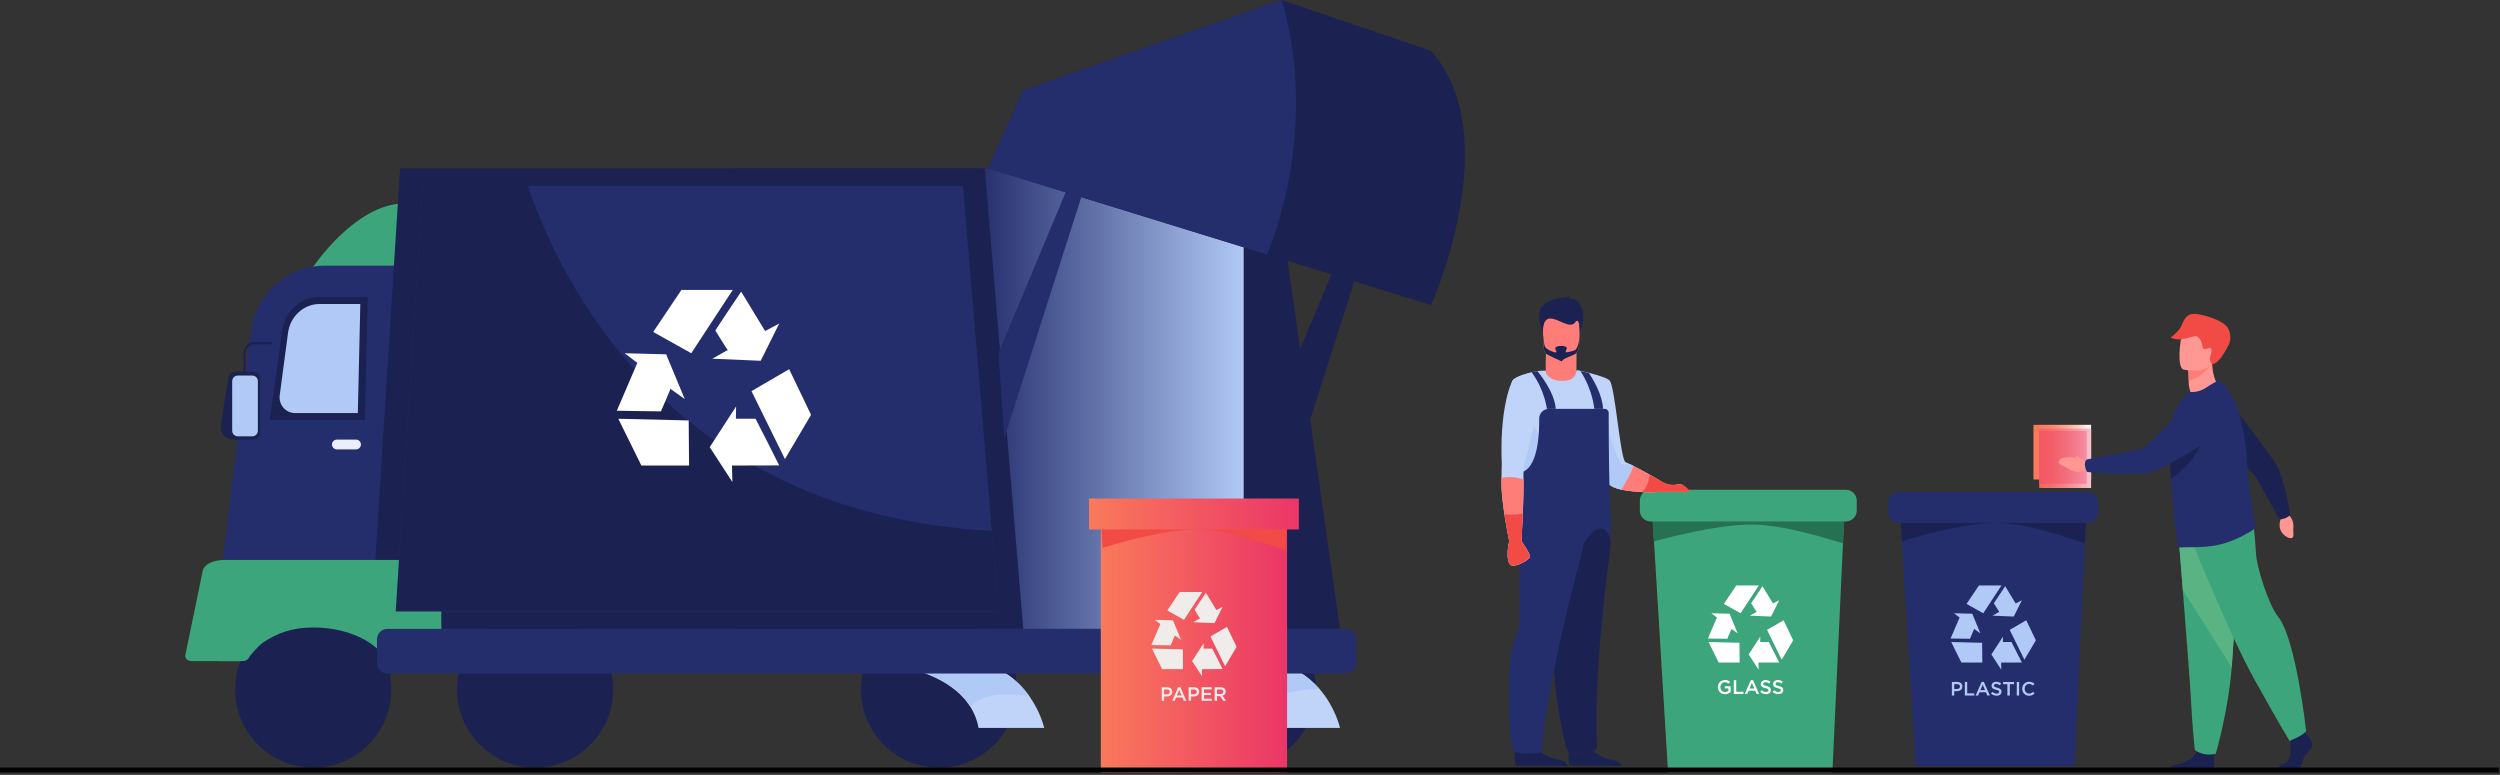 <svg width="1026" height="318" viewBox="0 0 1026 318" fill="none" xmlns="http://www.w3.org/2000/svg">
<rect x="0" y="0" width="1026" height="318" fill="#333333" stroke="none"/>
<path d="M757 209L756.377 222.548L752.013 317H684.57L678.765 221.643L678 209H757Z" fill="#3DA57C"/>
<path d="M757 211L756.377 223C749.665 220.99 731.852 215.269 718.697 215.269C704.96 215.269 684.977 220.481 678.765 222.198L678 211H757Z" fill="#267053"/>
<path d="M757.555 214H677.443C674.998 214 673 212.015 673 209.594V205.401C673 202.98 674.998 201 677.443 201H757.555C760.002 201 762 202.98 762 205.401V209.594C762 212.015 760.002 214 757.555 214Z" fill="#3DA57C"/>
<path d="M707.483 247.849L714.34 251.681L721.816 240.272H712.564L707.483 247.849Z" fill="white"/>
<path d="M720.847 251.133L718.127 252.663L726.85 253.036L730.184 246.338L727.641 247.68L723.328 240.583C723.328 240.583 718.725 247.439 718.675 247.584C718.675 247.584 720.847 251.133 721.004 251.241L720.847 251.133Z" fill="white"/>
<path d="M731.98 254.556L725.193 258.506L731.216 270.748L735.92 262.78L731.98 254.556Z" fill="white"/>
<path d="M722.377 263.486L722.419 261.273L717.667 268.597L721.74 274.87L721.683 271.916L730.18 271.892C730.18 271.892 726.026 263.602 725.925 263.486H722.377Z" fill="white"/>
<path d="M713.949 271.916L713.872 263.789L701.192 263.486L705.356 271.916H713.949Z" fill="white"/>
<path d="M710.626 258.123L713.166 259.942L709.817 251.873L702.336 251.682L704.626 253.42L700.924 262.04C700.924 262.04 708.727 262.17 708.877 262.151C708.877 262.151 710.626 258.123 710.656 257.935L710.626 258.123Z" fill="white"/>
<path d="M705.009 281.982C705.009 280.408 706.214 279.075 707.909 279.075C708.888 279.075 709.495 279.346 710.07 279.837L709.444 280.585C709.011 280.217 708.585 279.983 707.867 279.983C706.832 279.983 706.045 280.893 706.045 281.982C706.045 283.14 706.809 283.992 707.96 283.992C708.489 283.992 708.969 283.824 709.318 283.566V282.516H707.879V281.655H710.272V284.019C709.716 284.491 708.922 284.894 707.926 284.894C706.165 284.894 705.009 283.639 705.009 281.982Z" fill="white"/>
<path d="M711.558 279.171H712.549V283.896H715.505V284.798H711.558V279.171Z" fill="white"/>
<path d="M719.942 282.562L718.971 280.312L718.004 282.562H719.942ZM718.525 279.132H719.443L721.917 284.798H720.874L720.301 283.44H717.643L717.064 284.798H716.051L718.525 279.132Z" fill="white"/>
<path d="M722.416 283.977L723.01 283.271C723.551 283.735 724.088 284.001 724.786 284.001C725.401 284.001 725.784 283.72 725.784 283.278C725.784 282.875 725.557 282.658 724.514 282.412C723.316 282.127 722.642 281.775 722.642 280.723C722.642 279.756 723.444 279.09 724.563 279.09C725.381 279.09 726.033 279.338 726.604 279.798L726.072 280.543C725.569 280.167 725.062 279.968 724.548 279.968C723.97 279.968 723.631 280.263 723.631 280.651C723.631 281.084 723.889 281.276 724.963 281.532C726.152 281.825 726.773 282.25 726.773 283.199C726.773 284.249 725.945 284.879 724.764 284.879C723.904 284.879 723.09 284.579 722.416 283.977Z" fill="white"/>
<path d="M727.479 283.977L728.074 283.271C728.611 283.735 729.152 284.001 729.85 284.001C730.46 284.001 730.848 283.72 730.848 283.278C730.848 282.875 730.622 282.658 729.578 282.412C728.382 282.127 727.706 281.775 727.706 280.723C727.706 279.756 728.508 279.09 729.624 279.09C730.445 279.09 731.097 279.338 731.67 279.798L731.136 280.543C730.63 280.167 730.123 279.968 729.609 279.968C729.029 279.968 728.692 280.263 728.692 280.651C728.692 281.084 728.95 281.276 730.027 281.532C731.216 281.825 731.837 282.25 731.837 283.199C731.837 284.249 731.009 284.879 729.828 284.879C728.968 284.879 728.155 284.579 727.479 283.977Z" fill="white"/>
<path d="M161.69 271.294H89.44C87.325 271.294 85.591 269.563 85.591 267.445V239.681C85.591 237.563 87.325 235.834 89.44 235.834H161.69C163.805 235.834 165.539 237.563 165.539 239.681V267.445C165.539 269.563 163.805 271.294 161.69 271.294Z" fill="white"/>
<path d="M353.317 283.007C353.317 265.305 367.664 250.956 385.366 250.956C403.063 250.956 417.412 265.305 417.412 283.007C417.412 300.704 403.063 315.051 385.366 315.051C367.664 315.051 353.317 300.704 353.317 283.007Z" fill="#1B2251"/>
<path d="M475.945 283.007C475.945 265.305 490.292 250.956 507.989 250.956C525.691 250.956 540.04 265.305 540.04 283.007C540.04 300.704 525.691 315.051 507.989 315.051C490.292 315.051 475.945 300.704 475.945 283.007Z" fill="#1B2251"/>
<path d="M96.51 283.007C96.51 265.305 110.858 250.956 128.556 250.956C146.256 250.956 160.605 265.305 160.605 283.007C160.605 300.704 146.256 315.051 128.556 315.051C110.858 315.051 96.51 300.704 96.51 283.007Z" fill="#1B2251"/>
<path d="M187.564 283.007C187.564 265.305 201.911 250.956 219.613 250.956C237.311 250.956 251.659 265.305 251.659 283.007C251.659 300.704 237.311 315.051 219.613 315.051C201.911 315.051 187.564 300.704 187.564 283.007Z" fill="#1B2251"/>
<path d="M128.202 109.96C128.202 109.96 145.594 83.73 165.696 83.516L163.901 111.893L128.202 109.96Z" fill="#3DA57C"/>
<path d="M230.643 229.795H91.466L103.047 135.784C104.931 120.503 117.91 109.025 133.308 109.025H230.643V229.795Z" fill="#242E6C"/>
<path d="M149.736 172.326H110.709L115.879 135.204C116.943 127.561 123.48 121.873 131.198 121.873H150.948L149.736 172.326Z" fill="#1B2251"/>
<path d="M146.851 169.533H121.154C117.281 169.533 114.288 166.118 114.797 162.274L118.208 136.594C119.11 129.806 124.639 124.758 131.168 124.758H147.876L146.851 169.533Z" fill="#B1C9F6"/>
<path d="M523.055 69.109H299.86V258.1H549.937L523.055 69.109Z" fill="#1B2251"/>
<path d="M401.882 69.109V258.1H510.404V69.109H401.882Z" fill="url(#paint0_linear)"/>
<path d="M419.948 258.1H152.246L164.188 69.109H404.126L419.948 258.1Z" fill="#1B2251"/>
<path d="M409.793 250.934H162.401L173.435 76.281H395.168L407.022 217.848L409.793 250.934Z" fill="#242E6C"/>
<path d="M176.389 229.794H91.466C83.985 230.29 83.262 233.988 83.262 233.988L76 269.11C76 270.311 77.105 271.294 78.452 271.294H99.805C101.153 271.294 102.127 270.303 102.702 269.053C102.702 269.053 105.986 264.994 108.192 263.545C113.712 259.903 119.705 257.517 128.556 257.517C139.443 257.517 149.057 260.982 154.851 266.272H176.389C178.986 266.272 181.115 264.914 181.115 263.257V232.807C181.115 231.149 178.986 229.794 176.389 229.794Z" fill="#3DA57C"/>
<path d="M412.171 179.783L409.793 144.783L437.718 78.014L443.856 80.585L412.171 179.783Z" fill="#242E6C"/>
<path d="M428.541 298.744H401.629C401.007 295.483 399.837 292.608 398.257 290.077C390.12 277.033 371.09 273.05 360.252 271.83C355.503 271.297 352.323 271.294 352.323 271.294H398.587C410.691 272.936 418.118 279.535 422.549 285.853C427.179 292.451 428.541 298.744 428.541 298.744Z" fill="#C0D3F8"/>
<path d="M549.937 298.744H523.02C522.319 295.03 520.9 291.819 518.974 289.045C506.681 271.316 473.719 271.294 473.719 271.294H519.986C530.107 272.663 536.954 277.504 541.521 282.749C548.119 290.326 549.937 298.744 549.937 298.744Z" fill="#C0D3F8"/>
<path d="M535.286 179.783L532.904 144.783L560.829 78.014L566.971 80.585L535.286 179.783Z" fill="#1B2251"/>
<path d="M587.308 125.222L520.04 104.456L405.561 69.11L419.943 37.045L525.952 0L587.308 20.84C618.564 56.147 587.308 125.222 587.308 125.222Z" fill="#1B2251"/>
<path d="M422.549 285.853C422.549 285.853 404.836 282.112 398.257 290.077C390.119 277.033 371.09 273.05 360.252 271.83C360.03 271.65 359.812 271.471 359.6 271.294H398.587C410.691 272.936 418.118 279.535 422.549 285.853Z" fill="#B1C9F6"/>
<path d="M541.521 282.749V282.754C541.521 282.754 526.704 282.419 518.974 289.045C506.681 271.316 473.719 271.294 473.719 271.294H519.986C530.107 272.663 536.954 277.504 541.521 282.749Z" fill="#B1C9F6"/>
<path d="M520.04 104.456L405.561 69.11L419.943 37.045L525.952 0C525.952 0 542.618 47.246 520.04 104.456Z" fill="#242E6C"/>
<path d="M158.982 276.431H552.312C554.663 276.431 556.586 274.508 556.586 272.157V262.374C556.586 260.023 554.663 258.1 552.312 258.1H158.982C156.631 258.1 154.708 260.023 154.708 262.374V272.157C154.708 274.508 156.631 276.431 158.982 276.431Z" fill="#242E6C"/>
<path d="M409.793 250.934H162.401L173.435 76.281H216.644C230.171 116.175 275.927 210.762 407.022 217.848L409.793 250.934Z" fill="#1B2251"/>
<path d="M268.074 136.237L283.688 144.972L300.726 118.98H279.65L268.074 136.237Z" fill="white"/>
<path d="M298.518 143.718L292.318 147.212L312.194 148.061L319.786 132.794L313.997 135.853L304.169 119.689C304.169 119.689 293.683 135.307 293.575 135.637C293.575 135.637 298.518 143.718 298.87 143.962L298.518 143.718Z" fill="white"/>
<path d="M323.875 151.513L308.416 160.52L322.138 188.403L332.853 170.253L323.875 151.513Z" fill="white"/>
<path d="M302 171.862L302.1 166.813L291.27 183.501L300.554 197.795L300.42 191.059L319.778 191.005C319.778 191.005 310.314 172.122 310.088 171.862H302Z" fill="white"/>
<path d="M282.799 191.058L282.634 172.548L253.747 171.861L263.225 191.058H282.799Z" fill="white"/>
<path d="M275.234 159.639L281.02 163.781L273.392 145.41L256.351 144.972L261.568 148.927L253.137 168.561C253.137 168.561 270.91 168.861 271.252 168.822C271.252 168.822 275.234 159.639 275.307 159.216L275.234 159.639Z" fill="white"/>
<path d="M93.997 154.133C93.997 154.133 90.517 172.828 90.689 175.878C90.863 178.927 93.741 180.413 95.927 180.413L93.997 154.133Z" fill="#1B2251"/>
<path d="M104.141 180.413H96.522C95.056 180.413 93.855 179.215 93.855 177.747V155.238C93.855 153.772 95.056 152.572 96.522 152.572H104.141C105.607 152.572 106.807 153.772 106.807 155.238V177.747C106.807 179.215 105.607 180.413 104.141 180.413Z" fill="#1B2251"/>
<path d="M103.553 179.058H97.569C96.318 179.058 95.293 178.037 95.293 176.783V156.408C95.293 155.158 96.318 154.133 97.569 154.133H103.553C104.805 154.133 105.828 155.158 105.828 156.408V176.783C105.828 178.037 104.805 179.058 103.553 179.058Z" fill="#B1C9F6"/>
<path d="M100.331 153.078C100.093 153.078 99.897 152.851 99.897 152.571V144.714L99.901 144.65C99.909 144.603 100.442 140.13 105.149 140.275C109.453 140.41 111.31 140.275 111.327 140.275C111.568 140.256 111.772 140.472 111.787 140.752C111.802 141.032 111.617 141.273 111.381 141.288C111.307 141.296 109.47 141.426 105.127 141.293C101.335 141.173 100.811 144.384 100.764 144.749V152.571C100.764 152.851 100.568 153.078 100.331 153.078Z" fill="#1B2251"/>
<path d="M146.123 184.426H138.246C137.145 184.426 136.24 183.521 136.24 182.419C136.24 181.315 137.145 180.413 138.246 180.413H146.123C147.224 180.413 148.125 181.315 148.125 182.419C148.125 183.521 147.224 184.426 146.123 184.426Z" fill="#EBEEFC"/>
<path d="M633.268 136.611C633.268 136.611 630.172 130.09 632.597 126.073C635.021 122.06 644.635 121.811 644.635 121.811C644.635 121.811 643.799 122.271 643.761 122.689C643.719 123.108 646.519 121.6 648.441 124.988C650.363 128.375 650.271 131.545 648.227 136.228C646.186 140.917 633.268 136.611 633.268 136.611Z" fill="#1B2251"/>
<path d="M681.6 201.744C679.743 202.169 671.349 202.273 665.452 200.949C664.225 200.672 663.101 200.335 662.172 199.924C661.06 199.433 660.224 198.842 659.798 198.133C659.13 197.02 657.91 193.223 656.479 188.238C652.531 174.512 646.976 151.831 646.976 151.831C646.976 151.831 658.129 154.106 660.492 156.051C662.851 157.996 664.934 188.826 667.156 189.659C667.486 189.782 668.049 190.042 668.77 190.399C668.805 190.414 668.844 190.434 668.878 190.449C669.308 190.66 669.795 190.906 670.317 191.177C674.925 193.545 682.547 197.807 683.338 198.758C684.377 200.005 684.308 201.117 681.6 201.744Z" fill="#C0D3F8"/>
<path d="M660.196 169.383C660.196 168.857 660.146 168.335 660.05 167.806C658.611 159.915 647.198 151.993 646.976 151.993L646.971 151.996C646.971 153.201 645.07 155.429 642.141 155.621C638.666 155.847 634.404 154.118 634.404 152.114C634.382 152.114 632.424 152.126 631.772 152.2C628.987 152.514 623.428 154.018 621.05 155.817C618.783 157.529 621.982 168.313 623.965 175.951C624.805 179.181 625.423 181.847 625.319 183.029C625.27 183.604 624.751 191.447 624.287 198.535C623.903 204.386 623.559 209.722 623.551 210.061C623.524 210.725 626.827 213.052 632.375 214.81C633.713 215.236 635.186 215.627 636.775 215.949C639.621 216.536 642.844 216.912 646.346 216.9C647.494 216.897 648.579 216.839 649.604 216.736C657.526 215.961 660.241 206.93 660.196 169.383Z" fill="#C0D3F8"/>
<path d="M681.615 201.724C681.347 201.793 680.982 201.823 680.515 201.892C679.01 202.027 676.578 202.058 673.873 201.958C669.768 201.759 665.064 201.191 662.16 199.924C663.564 194.585 666.5 191.848 668.866 190.449C670.904 191.45 674.141 193.149 677.043 194.819H677.077C680.181 196.553 682.881 198.191 683.349 198.754C684.386 199.99 684.315 201.125 681.615 201.724Z" fill="#FF7D78"/>
<path d="M634.382 151.77C634.316 148.705 634.366 145.044 634.781 141.952L647.015 143.951C647.015 143.951 647.015 147.684 646.961 151.826L646.972 151.831C646.972 151.831 647.306 155.675 642.572 156.235C637.838 156.799 634.255 154.735 634.382 151.77Z" fill="#FF7D78"/>
<path d="M644.617 314.292C643.078 313.345 643.983 306.328 643.983 306.328C643.983 306.328 651.188 300.604 652.162 305.012C653.133 309.412 658.96 311.412 662.282 311.963C664.577 312.344 665.28 313.617 665.498 314.37L644.617 314.292Z" fill="#1B2251"/>
<path d="M633.411 193.129C633.411 204.865 627.72 201.704 624.287 198.535C624.752 191.446 625.27 183.604 625.32 183.029C625.423 181.846 624.806 179.18 623.965 175.951C624.575 170.637 625.078 166.328 625.078 166.328C625.078 166.328 633.411 176.327 633.411 193.129Z" fill="#B1C9F6"/>
<path d="M670.317 191.177C670.09 192.824 667.493 197.615 665.452 200.95C664.225 200.672 663.101 200.335 662.172 199.925C661.06 199.433 660.224 198.843 659.798 198.134C659.13 197.02 657.91 193.223 656.479 188.238C657.538 182.105 658.547 176.05 658.547 176.05L658.857 171.988C658.857 172.299 663.615 190.146 665.77 190.564C667.068 190.818 667.988 190.51 668.77 190.399C668.805 190.414 668.844 190.434 668.878 190.449C669.308 190.66 669.795 190.906 670.317 191.177Z" fill="#B1C9F6"/>
<path d="M622.538 314.292C620.999 313.345 621.901 306.328 621.901 306.328C621.901 306.328 629.11 300.604 630.081 305.012C631.05 309.412 636.883 311.412 640.201 311.963C642.495 312.344 643.201 313.617 643.415 314.37L622.538 314.292Z" fill="#1B2251"/>
<path d="M646.654 145.144C645.464 146.081 641.976 147.009 640.968 147.117C640.968 147.117 635.801 145.966 634.861 145.398C633.403 144.515 633.499 142.732 633.422 140.248C633.334 137.31 633.039 135 633.364 133.305C633.755 131.279 635.041 130.128 638.639 129.814C645.242 129.243 647.992 130.896 648.107 133.109C648.139 133.704 648.166 134.272 648.184 134.809C648.449 141.711 647.905 144.158 646.654 145.144Z" fill="#FF7D78"/>
<path d="M648.242 137.068C648.181 141.07 647.102 143.437 646.319 143.736C645.419 144.082 644.359 144.365 643.255 144.554C642.886 144.599 642.529 144.588 642.534 144.377C642.544 143.745 643.388 142.965 642.76 142.409C642.104 141.822 638.578 141.626 638.294 142.904C638.156 143.526 639.291 144.626 638.513 144.653C638.275 144.611 638.044 144.564 637.822 144.507C636.536 144.173 635.532 143.568 635.105 143.31C633.652 142.427 633.745 141.074 633.422 138.61C633.214 137.019 633.214 137.882 633.422 140.248C633.64 142.72 633.214 144.308 634.861 145.398C635.774 146.003 641.044 148.371 641.044 148.371C640.968 147.117 645.464 146.081 646.654 145.144C647.755 144.277 648.311 142.27 648.242 137.068Z" fill="#1B2251"/>
<path d="M623.551 210.061C623.524 210.725 626.83 213.052 632.378 214.81C632.823 214.952 633.288 215.09 633.763 215.221L633.775 215.236C634.289 221.305 635.693 229.883 636.955 238.163C637.281 240.31 637.599 242.437 637.891 244.488C638.662 249.933 639.237 254.889 639.298 258.457V258.496C639.33 260.134 637.945 264.219 637.842 265.163C637.78 265.739 637.726 266.349 637.687 266.99C637.538 269.544 637.599 272.563 637.807 275.79C638.713 289.862 642.429 307.87 643.757 308.638C646.393 310.16 651.196 308.633 653.633 308.281C654.644 308.127 655.45 307.268 655.401 306.252C654.208 282.895 657.629 250.366 660.189 230.367C660.258 229.849 660.322 229.339 660.388 228.836C660.696 226.477 660.895 224.274 661.021 222.291C661.141 220.55 661.193 218.969 661.22 217.596C661.228 217.169 661.232 216.763 661.232 216.375C661.24 215.125 660.241 206.93 660.197 169.383C660.197 168.515 659.486 167.806 658.62 167.806H635.658C633.44 167.806 631.653 169.621 631.684 171.842C631.719 174.704 631.615 178.706 630.993 182.518C630.145 187.732 628.33 192.605 624.587 193.774L624.575 193.783C624.56 193.821 624.456 194.047 624.294 194.431L624.291 194.435C624.257 195.379 624.218 196.338 624.172 197.315C624.164 197.512 624.157 197.707 624.145 197.907C624.142 198.021 624.134 198.137 624.13 198.257C624.122 198.451 624.11 198.651 624.1 198.85C624.083 199.181 624.068 199.514 624.049 199.848C624.034 200.109 624.023 200.374 624.007 200.638C623.98 201.144 623.95 201.658 623.915 202.18C623.908 202.346 623.896 202.511 623.884 202.679C623.839 203.35 623.792 204.029 623.743 204.717C623.726 204.927 623.712 205.138 623.692 205.349C623.689 205.453 623.682 205.553 623.67 205.657C623.65 205.925 623.628 206.193 623.608 206.466C623.586 206.749 623.559 207.037 623.535 207.325C623.443 208.38 623.578 209.321 623.551 210.061Z" fill="#242E6C"/>
<path d="M637.807 275.79C638.713 289.862 642.429 307.87 643.757 308.638C646.393 310.16 651.196 308.633 653.633 308.281C654.644 308.127 655.451 307.268 655.401 306.252C654.208 282.895 657.63 250.366 660.189 230.367C660.258 229.849 660.323 229.339 660.388 228.835C660.696 226.477 660.895 224.274 661.021 222.291C659.805 214.36 652.937 213.935 646.711 230.336C647.482 235.78 639.299 254.785 639.299 258.457V258.496C639.33 260.134 637.945 264.219 637.842 265.163C637.78 265.739 637.727 266.349 637.688 266.99C637.538 269.544 637.599 272.563 637.807 275.79Z" fill="#1B2251"/>
<path d="M623.293 257.797C623.106 259.423 621.198 263.291 620.972 264.211C617.823 276.872 619.56 306.889 621.122 308.089C623.539 309.946 628.495 309.063 630.963 309.029C631.984 309.017 632.896 308.269 632.977 307.253C634.913 283.337 642.935 250.489 648.092 231.164C650.689 221.432 651.058 214.273 651.058 214.273C651.058 214.273 626.95 199.503 624.345 207.57C622.034 214.71 624.747 245.302 623.293 257.797Z" fill="#242E6C"/>
<path d="M630.947 152.311C630.947 152.311 638.052 160.586 638.467 167.806H634.857C634.857 167.806 633.937 159.957 628.588 152.805L630.947 152.311Z" fill="#242E6C"/>
<path d="M648.606 152.292C653.697 159.991 654.299 167.807 654.299 167.807H657.91C657.61 162.128 654.078 156.086 652.108 153.128C650.77 152.756 649.531 152.48 648.606 152.292Z" fill="#242E6C"/>
<path d="M625.258 196.737C625.438 205.212 624.383 222.087 624.383 222.087H619.384C617.022 210.214 616.188 202.576 616.188 198.409C616.188 197.588 616.193 196.825 616.2 196.12C616.23 192.559 616.326 190.491 616.326 190.491C615.391 168.933 619.695 157.406 621.05 155.818C622.403 154.234 628.588 152.805 628.588 152.805C628.588 152.805 630.632 158.759 631.465 163.552C632.297 168.343 624.912 188.474 625.216 195.355C625.234 195.785 625.251 196.245 625.258 196.737Z" fill="#C0D3F8"/>
<path d="M624.958 210.77C624.725 216.874 624.391 222.08 624.391 222.08H619.384C618.517 217.84 617.885 214.139 617.382 210.966C616.515 205.197 616.181 201.091 616.181 198.422C616.181 197.588 616.181 196.821 616.216 196.12C618.05 195.72 621.252 195.451 625.258 196.752C625.323 200.524 625.158 205.93 624.958 210.77Z" fill="#FF7D78"/>
<path d="M627.929 228.353C627.993 229.723 622.02 232.856 620.217 232.024C618.417 231.188 618.348 226.45 619.384 222.08C620.421 217.707 624.39 222.08 624.39 222.08C624.39 222.08 627.86 226.952 627.929 228.353Z" fill="#EBEEFC"/>
<path d="M633.268 136.611C633.268 136.611 632.724 130.716 636.192 130.716C639.664 130.716 644.344 135.147 646.435 132.304C648.525 129.462 648.227 136.228 648.227 136.228L648.441 127.163L635.063 126.661L632.262 128.751L633.268 136.611Z" fill="#1B2251"/>
<path d="M693.227 201.892H680.515L683.349 198.754C683.349 198.754 686.617 199.423 688.754 198.754C690.891 198.087 693.227 201.892 693.227 201.892Z" fill="#EBEEFC"/>
<path d="M693.707 201.892H680.515C679.01 202.027 676.578 202.058 673.873 201.958C676.678 199.556 677.043 194.819 677.043 194.819H677.077C680.181 196.552 684.273 199.813 688.754 198.754C691.221 198.175 693.707 201.892 693.707 201.892Z" fill="#F24B46"/>
<path d="M627.929 228.353C627.993 229.722 622.02 232.856 620.217 232.024C618.417 231.188 618.348 226.449 619.383 222.08C618.517 217.84 617.885 214.138 617.381 210.966C619.25 211.269 621.955 211.433 624.958 210.77C624.725 216.873 624.39 222.08 624.39 222.08C624.39 222.08 627.86 226.951 627.929 228.353Z" fill="#F24B46"/>
<path d="M856.241 209.938L855.639 223.039L851.416 314.37H786.154L780.538 222.164L779.797 209.938H856.241Z" fill="#242E6C"/>
<path d="M807.078 247.849L813.934 251.681L821.415 240.272H812.161L807.078 247.849Z" fill="#B1C9F6"/>
<path d="M820.444 251.133L817.719 252.663L826.447 253.036L829.777 246.338L827.239 247.68L822.923 240.583C822.923 240.583 818.322 247.439 818.272 247.584C818.272 247.584 820.444 251.133 820.597 251.241L820.444 251.133Z" fill="#B1C9F6"/>
<path d="M831.574 254.556L824.787 258.506L830.81 270.748L835.514 262.78L831.574 254.556Z" fill="#B1C9F6"/>
<path d="M821.971 263.486L822.018 261.273L817.26 268.597L821.337 274.87L821.276 271.916L829.774 271.892C829.774 271.892 825.623 263.602 825.523 263.486H821.971Z" fill="#B1C9F6"/>
<path d="M813.543 271.916L813.469 263.789L800.787 263.486L804.948 271.916H813.543Z" fill="#B1C9F6"/>
<path d="M810.22 258.123L812.759 259.942L809.414 251.873L801.933 251.682L804.223 253.42L800.521 262.04C800.521 262.04 808.32 262.17 808.475 262.151C808.475 262.151 810.22 258.123 810.255 257.935L810.22 258.123Z" fill="#B1C9F6"/>
<path d="M856.241 209.938L855.639 223.039C849.144 220.845 831.907 214.599 819.178 214.599C805.885 214.599 786.549 220.289 780.538 222.164L779.797 209.938H856.241Z" fill="#1B2251"/>
<path d="M856.775 214.599H779.259C776.893 214.599 774.96 212.661 774.96 210.298V206.205C774.96 203.842 776.893 201.908 779.259 201.908H856.775C859.143 201.908 861.076 203.842 861.076 206.205V210.298C861.076 212.661 859.143 214.599 856.775 214.599Z" fill="#242E6C"/>
<path d="M803.16 282.772C803.901 282.772 804.365 282.358 804.365 281.763C804.365 281.111 803.893 280.769 803.16 280.769H802.024V282.772H803.16ZM801.047 279.876H803.241C804.538 279.876 805.359 280.617 805.359 281.755C805.359 283.002 804.353 283.654 803.13 283.654H802.024V285.447H801.047V279.876Z" fill="#B1C9F6"/>
<path d="M806.365 279.876H807.343V284.556H810.27V285.447H806.365V279.876Z" fill="#B1C9F6"/>
<path d="M814.662 283.233L813.699 281.008L812.744 283.233H814.662ZM813.263 279.837H814.168L816.619 285.447H815.587L815.019 284.099H812.387L811.816 285.447H810.811L813.263 279.837Z" fill="#B1C9F6"/>
<path d="M817.114 284.633L817.705 283.934C818.238 284.395 818.772 284.655 819.463 284.655C820.068 284.655 820.449 284.38 820.449 283.942C820.449 283.543 820.225 283.329 819.193 283.083C818.007 282.803 817.341 282.454 817.341 281.411C817.341 280.459 818.135 279.798 819.239 279.798C820.053 279.798 820.697 280.044 821.261 280.497L820.736 281.237C820.233 280.861 819.734 280.666 819.224 280.666C818.652 280.666 818.319 280.957 818.319 281.34C818.319 281.771 818.572 281.962 819.638 282.216C820.816 282.503 821.426 282.926 821.426 283.861C821.426 284.906 820.609 285.526 819.439 285.526C818.587 285.526 817.786 285.231 817.114 284.633Z" fill="#B1C9F6"/>
<path d="M823.831 280.784H822.067V279.876H826.587V280.784H824.821V285.447H823.831V280.784Z" fill="#B1C9F6"/>
<path d="M827.676 279.876H828.658V285.447H827.676V279.876Z" fill="#B1C9F6"/>
<path d="M829.897 282.661C829.897 281.08 831.083 279.784 832.77 279.784C833.795 279.784 834.416 280.14 834.949 280.647L834.32 281.372C833.876 280.957 833.399 280.681 832.763 280.681C831.696 280.681 830.925 281.557 830.925 282.661C830.925 283.75 831.696 284.641 832.763 284.641C833.446 284.641 833.884 284.365 834.363 283.92L834.991 284.557C834.408 285.159 833.771 285.543 832.733 285.543C831.11 285.543 829.897 284.277 829.897 282.661Z" fill="#B1C9F6"/>
<path d="M834.531 174.343V196.786H858.191V174.343H834.531Z" fill="url(#paint1_linear)"/>
<path d="M838.234 200.236H858.029V182.274H838.234V200.236Z" fill="#F9C2D1"/>
<path d="M836.891 175.893V200.236H858.191V175.893H836.891Z" fill="url(#paint2_linear)"/>
<path d="M839.028 197.472L838.234 196.828C838.217 196.813 838.202 196.801 838.188 196.786L839.028 197.472Z" fill="#F598B1"/>
<path d="M836.891 176.879V198.513H856.356V176.879H836.891Z" fill="url(#paint3_linear)"/>
<path d="M855.149 188.914C854.216 188.258 852.106 186.812 851.994 187.134C851.918 187.365 852.029 187.759 852.282 188.169C851.005 187.69 849.709 187.38 846.643 187.967C846.03 188.085 845.472 188.435 845.135 188.961C844.825 189.448 844.705 190.058 845.489 190.54C847.053 191.516 846.601 190.933 848.772 192.347C850.948 193.767 853.61 194.128 855.203 193.134L857.335 192.778L857.6 189.266C857.6 189.266 856.383 189.121 855.149 188.914Z" fill="#FF9792"/>
<path d="M911.084 159.465C911.084 159.465 906.05 165.436 899.644 162.937C899.644 162.937 898.262 159.604 898.243 157.148C898.243 156.846 898.24 156.55 898.232 156.273C898.196 153.504 898.105 151.954 898.105 151.954L898.112 151.95C898.404 151.831 907.907 147.926 907.9 148.253C907.738 155.737 911.084 159.465 911.084 159.465Z" fill="#FF9792"/>
<path d="M906.948 150.036C906.031 151.735 902.885 155.058 898.232 156.273C898.196 153.503 898.105 151.954 898.105 151.954L898.112 151.949C898.373 151.88 907.221 149.537 906.948 150.036Z" fill="#FF7D78"/>
<path d="M896.113 151.666C896.113 151.666 906.805 154.179 908.266 147.496C909.729 140.816 912.092 136.643 905.332 134.754C898.569 132.868 896.681 135.128 895.649 137.238C894.617 139.348 893.37 150.837 896.113 151.666Z" fill="#FF9792"/>
<path d="M907.9 149.318C908.045 149.411 910.347 150.117 914.702 141.443C915.388 140.076 915.853 137.13 914.26 134.528C912.664 131.924 907.012 129.875 902.317 128.985C897.621 128.095 896.494 130.738 895.389 133.394C894.226 136.178 890.877 138.473 890.877 138.473C894.925 140.736 899.801 137.502 901.493 138.035C903.18 138.566 903.778 141.227 903.906 142.083C904.032 142.934 904.228 143.644 906.349 142.882C908.475 142.122 907.312 145.892 906.97 146.613C906.97 146.613 906.683 148.536 907.9 149.318Z" fill="#F24B46"/>
<path d="M935.436 315.919H941.909C943.267 315.919 944.774 314.562 945.15 312.075C945.527 309.585 948.315 308.227 948.922 306.19C949.525 304.157 946.432 301.29 946.432 301.29L945.915 300.623L945.377 299.932L940.251 301.137C940.251 301.137 940.126 302.357 940.045 303.915C939.991 305.035 939.961 306.336 940.025 307.472C940.175 310.187 939.262 313.111 936.853 313.64C934.435 314.169 935.436 315.919 935.436 315.919Z" fill="#1B2251"/>
<path d="M890.378 315.919H907.535C907.7 315.888 907.823 315.85 907.9 315.816C909.046 315.24 908.686 310.855 908.547 309.501C908.52 309.247 908.502 309.102 908.502 309.102C908.502 309.102 902.47 304.275 901.638 307.969C901.614 308.085 901.584 308.2 901.55 308.311C900.503 311.768 895.822 313.34 893.117 313.778C891.054 314.112 890.516 315.317 890.378 315.919Z" fill="#1B2251"/>
<path d="M893.835 216.982C893.835 216.982 894.752 228.415 895.83 242.157C897.291 260.82 899.052 283.747 899.228 288.093C899.528 295.631 900.736 307.698 900.736 307.698C900.736 307.698 903.598 310.564 909.334 309.359C909.334 309.359 914.441 292.134 915.902 273.911C915.921 273.615 915.944 273.311 915.966 273.013C917.326 254.46 919.436 215.401 919.436 215.401L893.835 216.982Z" fill="#3DA57C"/>
<path d="M893.835 216.982C893.835 216.982 894.752 228.415 895.83 242.157L915.902 273.911C915.921 273.615 915.944 273.311 915.966 273.013C917.326 254.46 919.436 215.401 919.436 215.401L893.835 216.982Z" fill="#59B382"/>
<path d="M898.021 218.339C898.021 218.339 914.537 259.738 925.393 279.193C936.254 298.651 939.646 304.081 939.646 304.081C939.646 304.081 945.868 301.59 946.431 299.895C946.431 299.895 942.28 262.335 935.008 253.179C930.898 248.007 926.071 232.48 925.845 227.048C925.619 221.62 924.376 210.873 924.376 210.873L898.021 218.339Z" fill="#3DA57C"/>
<path d="M935.682 210.816L935.854 213.482C935.854 213.482 934.102 218.209 939.019 220.638C939.019 220.638 941.126 221.485 941.21 219.847C941.299 218.209 941.026 218.823 941.2 216.517C941.372 214.207 940.463 212.024 938.935 211.288L937.681 209.845L935.682 210.816Z" fill="#FF9792"/>
<path d="M937.605 212.757C935.775 213.344 935.483 213.209 935.483 213.209C935.483 213.209 926.586 197.012 925.685 195.532C924.783 194.047 906.793 177.366 906.793 177.366L911.417 160.129C911.417 160.129 931.877 186.624 934.086 190.426C937.738 196.705 939.875 211.296 939.875 211.296C939.875 211.296 939.039 212.297 937.605 212.757Z" fill="#1B2251"/>
<path d="M890.351 184.133C890.412 187.675 890.619 191.653 890.896 195.697C890.916 195.935 890.931 196.176 890.95 196.414C891.126 198.919 891.317 201.429 891.541 203.876C891.629 204.858 891.721 205.829 891.821 206.78L891.836 206.911C891.843 207.263 891.885 207.651 891.924 208.005C892.825 217.173 893.774 224.416 893.95 224.524C894.157 224.666 894.396 224.735 894.652 224.704C897.057 224.405 904.228 224.949 910.101 223.673C915.058 222.625 919.323 220.645 923.843 217.97C924.446 217.618 925.811 216.679 925.7 215.976C925.592 215.205 925.39 214.089 925.132 212.688C924.242 207.813 922.704 199.422 922.178 189.608C922.078 187.778 921.929 185.971 921.738 184.195C921.234 179.572 920.425 175.179 919.343 171.278C917.329 164.027 914.37 158.476 910.657 156.304C910.174 156.032 907.565 157.693 905.168 159.231C902.954 160.647 900.621 161.043 898.358 160.842L896.363 163.048C893.946 165.856 891.376 169.594 890.673 174.906C890.619 175.302 890.574 175.717 890.535 176.162C890.343 178.325 890.294 181.064 890.351 184.133Z" fill="#242E6C"/>
<path d="M890.351 184.134C890.412 187.675 890.619 191.654 890.896 195.697C890.916 195.935 890.931 196.176 890.95 196.415C904.68 187.82 906.794 172.091 906.794 172.091C900.038 172.386 894.671 173.94 890.535 176.163C890.343 178.325 890.294 181.064 890.351 184.134Z" fill="#1B2251"/>
<path d="M855.655 190.905C855.513 188.867 856.568 188.53 856.568 188.53C856.568 188.53 877.273 184.778 879.031 184.222C880.791 183.669 895.842 168.013 895.842 168.013C895.842 168.013 901.612 161.506 906.334 162.945C910.438 164.191 912.043 167.395 912.587 170.445C913.239 174.078 911.564 177.739 908.417 179.667C901.351 184.003 887.205 192.539 883.876 193.518C876.46 195.692 856.541 193.69 856.541 193.69C856.541 193.69 855.766 192.504 855.655 190.905Z" fill="#242E6C"/>
<path d="M451.771 212.634V317.066H528.219V212.634H451.771Z" fill="url(#paint4_linear)"/>
<path d="M479.056 250.543L485.912 254.379L493.393 242.969H484.139L479.056 250.543Z" fill="#EFECEA"/>
<path d="M492.417 253.826L489.697 255.361L498.425 255.732L501.755 249.035L499.216 250.378L494.9 243.28C494.9 243.28 490.297 250.135 490.25 250.282C490.25 250.282 492.417 253.826 492.575 253.937L492.417 253.826Z" fill="#EFECEA"/>
<path d="M503.55 257.252L496.765 261.204L502.788 273.446L507.492 265.478L503.55 257.252Z" fill="#EFECEA"/>
<path d="M493.949 266.184L493.994 263.966L489.237 271.294L493.315 277.566L493.254 274.612L501.752 274.589C501.752 274.589 497.601 266.299 497.501 266.184H493.949Z" fill="#EFECEA"/>
<path d="M485.519 274.612L485.447 266.483L472.763 266.184L476.926 274.612H485.519Z" fill="#EFECEA"/>
<path d="M482.197 260.816L484.737 262.635L481.387 254.571L473.911 254.379L476.201 256.116L472.499 264.733C472.499 264.733 480.298 264.868 480.452 264.849C480.452 264.849 482.197 260.816 482.231 260.633L482.197 260.816Z" fill="#EFECEA"/>
<path d="M528.219 212.634L527.616 225.736C521.121 223.542 503.884 217.292 491.151 217.292C477.863 217.292 458.526 222.985 452.515 224.861L451.771 212.634H528.219Z" fill="#F24B46"/>
<path d="M446.936 204.602V217.292H533.054V204.602H446.936Z" fill="url(#paint5_linear)"/>
<path d="M478.901 284.948C479.639 284.948 480.103 284.532 480.103 283.939C480.103 283.286 479.631 282.945 478.901 282.945H477.762V284.948H478.901ZM476.784 282.051H478.979C480.275 282.051 481.097 282.791 481.097 283.93C481.097 285.177 480.096 285.83 478.867 285.83H477.762V287.621H476.784V282.051Z" fill="#EFECEA"/>
<path d="M484.917 285.408L483.955 283.182L482.999 285.408H484.917ZM483.517 282.012H484.422L486.874 287.621H485.838L485.275 286.275H482.642L482.071 287.621H481.065L483.517 282.012Z" fill="#EFECEA"/>
<path d="M489.947 284.948C490.688 284.948 491.148 284.532 491.148 283.939C491.148 283.286 490.68 282.945 489.947 282.945H488.811V284.948H489.947ZM487.833 282.051H490.027C491.325 282.051 492.146 282.791 492.146 283.93C492.146 285.177 491.14 285.83 489.916 285.83H488.811V287.621H487.833V282.051Z" fill="#EFECEA"/>
<path d="M493.147 282.051H497.279V282.926H494.129V284.375H496.918V285.25H494.129V286.747H497.316V287.621H493.147V282.051Z" fill="#EFECEA"/>
<path d="M500.892 284.813C501.59 284.813 502.035 284.449 502.035 283.866C502.035 283.271 501.605 282.945 500.885 282.945H499.461V284.813H500.892ZM498.479 282.051H500.961C502.266 282.051 503.029 282.754 503.029 283.827C503.029 284.741 502.485 285.289 501.701 285.511L503.206 287.621H502.055L500.67 285.68H499.461V287.621H498.479V282.051Z" fill="#EFECEA"/>
<path d="M0 316H1025.5" stroke="black" stroke-width="2"/>
<defs>
<linearGradient id="paint0_linear" x1="401.882" y1="163.605" x2="510.403" y2="163.605" gradientUnits="userSpaceOnUse">
<stop stop-color="#242E6C"/>
<stop offset="0.004" stop-color="#252F6D"/>
<stop offset="0.008" stop-color="#252F6D"/>
<stop offset="0.012" stop-color="#26306E"/>
<stop offset="0.016" stop-color="#26306E"/>
<stop offset="0.02" stop-color="#27316F"/>
<stop offset="0.023" stop-color="#27326F"/>
<stop offset="0.027" stop-color="#283270"/>
<stop offset="0.031" stop-color="#283370"/>
<stop offset="0.035" stop-color="#293371"/>
<stop offset="0.039" stop-color="#2A3471"/>
<stop offset="0.043" stop-color="#2A3572"/>
<stop offset="0.047" stop-color="#2B3572"/>
<stop offset="0.051" stop-color="#2B3673"/>
<stop offset="0.055" stop-color="#2C3674"/>
<stop offset="0.059" stop-color="#2C3774"/>
<stop offset="0.062" stop-color="#2D3875"/>
<stop offset="0.066" stop-color="#2D3875"/>
<stop offset="0.07" stop-color="#2E3976"/>
<stop offset="0.074" stop-color="#2E3A76"/>
<stop offset="0.078" stop-color="#2F3A77"/>
<stop offset="0.082" stop-color="#303B77"/>
<stop offset="0.086" stop-color="#303B78"/>
<stop offset="0.09" stop-color="#313C78"/>
<stop offset="0.094" stop-color="#313D79"/>
<stop offset="0.098" stop-color="#323D79"/>
<stop offset="0.102" stop-color="#323E7A"/>
<stop offset="0.105" stop-color="#333E7B"/>
<stop offset="0.109" stop-color="#333F7B"/>
<stop offset="0.113" stop-color="#34407C"/>
<stop offset="0.117" stop-color="#35407C"/>
<stop offset="0.121" stop-color="#35417D"/>
<stop offset="0.125" stop-color="#36417D"/>
<stop offset="0.129" stop-color="#36427E"/>
<stop offset="0.133" stop-color="#37437E"/>
<stop offset="0.137" stop-color="#37437F"/>
<stop offset="0.141" stop-color="#38447F"/>
<stop offset="0.145" stop-color="#384480"/>
<stop offset="0.148" stop-color="#394580"/>
<stop offset="0.152" stop-color="#394681"/>
<stop offset="0.156" stop-color="#3A4682"/>
<stop offset="0.16" stop-color="#3B4782"/>
<stop offset="0.164" stop-color="#3B4783"/>
<stop offset="0.168" stop-color="#3C4883"/>
<stop offset="0.172" stop-color="#3C4984"/>
<stop offset="0.176" stop-color="#3D4984"/>
<stop offset="0.18" stop-color="#3D4A85"/>
<stop offset="0.184" stop-color="#3E4A85"/>
<stop offset="0.188" stop-color="#3E4B86"/>
<stop offset="0.191" stop-color="#3F4C86"/>
<stop offset="0.195" stop-color="#404C87"/>
<stop offset="0.199" stop-color="#404D87"/>
<stop offset="0.203" stop-color="#414D88"/>
<stop offset="0.207" stop-color="#414E89"/>
<stop offset="0.211" stop-color="#424F89"/>
<stop offset="0.215" stop-color="#424F8A"/>
<stop offset="0.219" stop-color="#43508A"/>
<stop offset="0.223" stop-color="#43518B"/>
<stop offset="0.227" stop-color="#44518B"/>
<stop offset="0.23" stop-color="#44528C"/>
<stop offset="0.234" stop-color="#45528C"/>
<stop offset="0.238" stop-color="#46538D"/>
<stop offset="0.242" stop-color="#46548D"/>
<stop offset="0.246" stop-color="#47548E"/>
<stop offset="0.25" stop-color="#47558E"/>
<stop offset="0.254" stop-color="#48558F"/>
<stop offset="0.258" stop-color="#485690"/>
<stop offset="0.262" stop-color="#495790"/>
<stop offset="0.266" stop-color="#495791"/>
<stop offset="0.27" stop-color="#4A5891"/>
<stop offset="0.273" stop-color="#4B5892"/>
<stop offset="0.277" stop-color="#4B5992"/>
<stop offset="0.281" stop-color="#4C5A93"/>
<stop offset="0.285" stop-color="#4C5A93"/>
<stop offset="0.289" stop-color="#4D5B94"/>
<stop offset="0.293" stop-color="#4D5B94"/>
<stop offset="0.297" stop-color="#4E5C95"/>
<stop offset="0.301" stop-color="#4E5D96"/>
<stop offset="0.305" stop-color="#4F5D96"/>
<stop offset="0.309" stop-color="#505E97"/>
<stop offset="0.312" stop-color="#505E97"/>
<stop offset="0.316" stop-color="#515F98"/>
<stop offset="0.32" stop-color="#516098"/>
<stop offset="0.324" stop-color="#526099"/>
<stop offset="0.328" stop-color="#526199"/>
<stop offset="0.332" stop-color="#53619A"/>
<stop offset="0.336" stop-color="#53629A"/>
<stop offset="0.34" stop-color="#54639B"/>
<stop offset="0.344" stop-color="#54639B"/>
<stop offset="0.348" stop-color="#55649C"/>
<stop offset="0.352" stop-color="#56649D"/>
<stop offset="0.355" stop-color="#56659D"/>
<stop offset="0.359" stop-color="#57669E"/>
<stop offset="0.363" stop-color="#57669E"/>
<stop offset="0.367" stop-color="#58679F"/>
<stop offset="0.371" stop-color="#58689F"/>
<stop offset="0.375" stop-color="#5968A0"/>
<stop offset="0.379" stop-color="#5969A0"/>
<stop offset="0.383" stop-color="#5A69A1"/>
<stop offset="0.387" stop-color="#5B6AA1"/>
<stop offset="0.391" stop-color="#5B6BA2"/>
<stop offset="0.395" stop-color="#5C6BA2"/>
<stop offset="0.398" stop-color="#5C6CA3"/>
<stop offset="0.402" stop-color="#5D6CA4"/>
<stop offset="0.406" stop-color="#5D6DA4"/>
<stop offset="0.41" stop-color="#5E6EA5"/>
<stop offset="0.414" stop-color="#5E6EA5"/>
<stop offset="0.418" stop-color="#5F6FA6"/>
<stop offset="0.422" stop-color="#5F6FA6"/>
<stop offset="0.426" stop-color="#6070A7"/>
<stop offset="0.43" stop-color="#6171A7"/>
<stop offset="0.434" stop-color="#6171A8"/>
<stop offset="0.438" stop-color="#6272A8"/>
<stop offset="0.441" stop-color="#6272A9"/>
<stop offset="0.445" stop-color="#6373A9"/>
<stop offset="0.449" stop-color="#6374AA"/>
<stop offset="0.453" stop-color="#6474AB"/>
<stop offset="0.457" stop-color="#6475AB"/>
<stop offset="0.461" stop-color="#6575AC"/>
<stop offset="0.465" stop-color="#6676AC"/>
<stop offset="0.469" stop-color="#6677AD"/>
<stop offset="0.473" stop-color="#6777AD"/>
<stop offset="0.477" stop-color="#6778AE"/>
<stop offset="0.48" stop-color="#6878AE"/>
<stop offset="0.484" stop-color="#6879AF"/>
<stop offset="0.488" stop-color="#697AAF"/>
<stop offset="0.492" stop-color="#697AB0"/>
<stop offset="0.496" stop-color="#6A7BB0"/>
<stop offset="0.5" stop-color="#6A7BB1"/>
<stop offset="0.504" stop-color="#6B7CB2"/>
<stop offset="0.508" stop-color="#6C7DB2"/>
<stop offset="0.512" stop-color="#6C7DB3"/>
<stop offset="0.516" stop-color="#6D7EB3"/>
<stop offset="0.52" stop-color="#6D7FB4"/>
<stop offset="0.523" stop-color="#6E7FB4"/>
<stop offset="0.527" stop-color="#6E80B5"/>
<stop offset="0.531" stop-color="#6F80B5"/>
<stop offset="0.535" stop-color="#6F81B6"/>
<stop offset="0.539" stop-color="#7082B6"/>
<stop offset="0.543" stop-color="#7182B7"/>
<stop offset="0.547" stop-color="#7183B7"/>
<stop offset="0.551" stop-color="#7283B8"/>
<stop offset="0.555" stop-color="#7284B9"/>
<stop offset="0.559" stop-color="#7385B9"/>
<stop offset="0.562" stop-color="#7385BA"/>
<stop offset="0.566" stop-color="#7486BA"/>
<stop offset="0.57" stop-color="#7486BB"/>
<stop offset="0.574" stop-color="#7587BB"/>
<stop offset="0.578" stop-color="#7688BC"/>
<stop offset="0.582" stop-color="#7688BC"/>
<stop offset="0.586" stop-color="#7789BD"/>
<stop offset="0.59" stop-color="#7789BD"/>
<stop offset="0.594" stop-color="#788ABE"/>
<stop offset="0.598" stop-color="#788BBE"/>
<stop offset="0.602" stop-color="#798BBF"/>
<stop offset="0.605" stop-color="#798CC0"/>
<stop offset="0.609" stop-color="#7A8CC0"/>
<stop offset="0.613" stop-color="#7A8DC1"/>
<stop offset="0.617" stop-color="#7B8EC1"/>
<stop offset="0.621" stop-color="#7C8EC2"/>
<stop offset="0.625" stop-color="#7C8FC2"/>
<stop offset="0.629" stop-color="#7D8FC3"/>
<stop offset="0.633" stop-color="#7D90C3"/>
<stop offset="0.637" stop-color="#7E91C4"/>
<stop offset="0.641" stop-color="#7E91C4"/>
<stop offset="0.645" stop-color="#7F92C5"/>
<stop offset="0.648" stop-color="#7F93C5"/>
<stop offset="0.652" stop-color="#8093C6"/>
<stop offset="0.656" stop-color="#8194C7"/>
<stop offset="0.66" stop-color="#8194C7"/>
<stop offset="0.664" stop-color="#8295C8"/>
<stop offset="0.668" stop-color="#8296C8"/>
<stop offset="0.672" stop-color="#8396C9"/>
<stop offset="0.676" stop-color="#8397C9"/>
<stop offset="0.68" stop-color="#8497CA"/>
<stop offset="0.684" stop-color="#8498CA"/>
<stop offset="0.688" stop-color="#8599CB"/>
<stop offset="0.691" stop-color="#8599CB"/>
<stop offset="0.695" stop-color="#869ACC"/>
<stop offset="0.699" stop-color="#879ACC"/>
<stop offset="0.703" stop-color="#879BCD"/>
<stop offset="0.707" stop-color="#889CCE"/>
<stop offset="0.711" stop-color="#889CCE"/>
<stop offset="0.715" stop-color="#899DCF"/>
<stop offset="0.719" stop-color="#899DCF"/>
<stop offset="0.723" stop-color="#8A9ED0"/>
<stop offset="0.727" stop-color="#8A9FD0"/>
<stop offset="0.73" stop-color="#8B9FD1"/>
<stop offset="0.734" stop-color="#8CA0D1"/>
<stop offset="0.738" stop-color="#8CA0D2"/>
<stop offset="0.742" stop-color="#8DA1D2"/>
<stop offset="0.746" stop-color="#8DA2D3"/>
<stop offset="0.75" stop-color="#8EA2D3"/>
<stop offset="0.754" stop-color="#8EA3D4"/>
<stop offset="0.758" stop-color="#8FA3D5"/>
<stop offset="0.762" stop-color="#8FA4D5"/>
<stop offset="0.766" stop-color="#90A5D6"/>
<stop offset="0.77" stop-color="#90A5D6"/>
<stop offset="0.773" stop-color="#91A6D7"/>
<stop offset="0.777" stop-color="#92A6D7"/>
<stop offset="0.781" stop-color="#92A7D8"/>
<stop offset="0.785" stop-color="#93A8D8"/>
<stop offset="0.789" stop-color="#93A8D9"/>
<stop offset="0.793" stop-color="#94A9D9"/>
<stop offset="0.797" stop-color="#94AADA"/>
<stop offset="0.801" stop-color="#95AADB"/>
<stop offset="0.805" stop-color="#95ABDB"/>
<stop offset="0.809" stop-color="#96ABDC"/>
<stop offset="0.812" stop-color="#97ACDC"/>
<stop offset="0.816" stop-color="#97ADDD"/>
<stop offset="0.82" stop-color="#98ADDD"/>
<stop offset="0.824" stop-color="#98AEDE"/>
<stop offset="0.828" stop-color="#99AEDE"/>
<stop offset="0.832" stop-color="#99AFDF"/>
<stop offset="0.836" stop-color="#9AB0DF"/>
<stop offset="0.84" stop-color="#9AB0E0"/>
<stop offset="0.844" stop-color="#9BB1E0"/>
<stop offset="0.848" stop-color="#9CB1E1"/>
<stop offset="0.852" stop-color="#9CB2E2"/>
<stop offset="0.855" stop-color="#9DB3E2"/>
<stop offset="0.859" stop-color="#9DB3E3"/>
<stop offset="0.863" stop-color="#9EB4E3"/>
<stop offset="0.867" stop-color="#9EB4E4"/>
<stop offset="0.871" stop-color="#9FB5E4"/>
<stop offset="0.875" stop-color="#9FB6E5"/>
<stop offset="0.879" stop-color="#A0B6E5"/>
<stop offset="0.883" stop-color="#A0B7E6"/>
<stop offset="0.887" stop-color="#A1B7E6"/>
<stop offset="0.891" stop-color="#A2B8E7"/>
<stop offset="0.895" stop-color="#A2B9E7"/>
<stop offset="0.898" stop-color="#A3B9E8"/>
<stop offset="0.902" stop-color="#A3BAE9"/>
<stop offset="0.906" stop-color="#A4BAE9"/>
<stop offset="0.91" stop-color="#A4BBEA"/>
<stop offset="0.914" stop-color="#A5BCEA"/>
<stop offset="0.918" stop-color="#A5BCEB"/>
<stop offset="0.922" stop-color="#A6BDEB"/>
<stop offset="0.926" stop-color="#A7BDEC"/>
<stop offset="0.93" stop-color="#A7BEEC"/>
<stop offset="0.934" stop-color="#A8BFED"/>
<stop offset="0.938" stop-color="#A8BFED"/>
<stop offset="0.941" stop-color="#A9C0EE"/>
<stop offset="0.945" stop-color="#A9C1EE"/>
<stop offset="0.949" stop-color="#AAC1EF"/>
<stop offset="0.953" stop-color="#AAC2F0"/>
<stop offset="0.957" stop-color="#ABC2F0"/>
<stop offset="0.961" stop-color="#ABC3F1"/>
<stop offset="0.965" stop-color="#ACC4F1"/>
<stop offset="0.969" stop-color="#ADC4F2"/>
<stop offset="0.973" stop-color="#ADC5F2"/>
<stop offset="0.977" stop-color="#AEC5F3"/>
<stop offset="0.98" stop-color="#AEC6F3"/>
<stop offset="0.984" stop-color="#AFC7F4"/>
<stop offset="0.988" stop-color="#AFC7F4"/>
<stop offset="0.992" stop-color="#B0C8F5"/>
<stop offset="0.996" stop-color="#B0C8F5"/>
<stop offset="1" stop-color="#B1C9F6"/>
</linearGradient>
<linearGradient id="paint1_linear" x1="834.531" y1="187.287" x2="858.19" y2="187.287" gradientUnits="userSpaceOnUse">
<stop stop-color="#F9795A"/>
<stop offset="0.062" stop-color="#F9795A"/>
<stop offset="0.078" stop-color="#F97A5B"/>
<stop offset="0.094" stop-color="#F97A5B"/>
<stop offset="0.109" stop-color="#F97B5C"/>
<stop offset="0.125" stop-color="#F97B5D"/>
<stop offset="0.141" stop-color="#F97C5E"/>
<stop offset="0.148" stop-color="#F97D5E"/>
<stop offset="0.156" stop-color="#F97D5F"/>
<stop offset="0.164" stop-color="#F97D60"/>
<stop offset="0.172" stop-color="#F97E60"/>
<stop offset="0.18" stop-color="#F97E61"/>
<stop offset="0.188" stop-color="#F97F61"/>
<stop offset="0.195" stop-color="#F97F62"/>
<stop offset="0.203" stop-color="#F98062"/>
<stop offset="0.211" stop-color="#F98063"/>
<stop offset="0.219" stop-color="#F98164"/>
<stop offset="0.227" stop-color="#F98264"/>
<stop offset="0.234" stop-color="#F98265"/>
<stop offset="0.242" stop-color="#F98366"/>
<stop offset="0.25" stop-color="#F98367"/>
<stop offset="0.258" stop-color="#F98467"/>
<stop offset="0.266" stop-color="#FA8568"/>
<stop offset="0.273" stop-color="#FA8569"/>
<stop offset="0.281" stop-color="#FA866A"/>
<stop offset="0.289" stop-color="#FA876B"/>
<stop offset="0.297" stop-color="#FA876C"/>
<stop offset="0.305" stop-color="#FA886D"/>
<stop offset="0.312" stop-color="#FA896D"/>
<stop offset="0.32" stop-color="#FA8A6E"/>
<stop offset="0.328" stop-color="#FA8A6F"/>
<stop offset="0.336" stop-color="#FA8B70"/>
<stop offset="0.344" stop-color="#FA8C71"/>
<stop offset="0.348" stop-color="#FA8D72"/>
<stop offset="0.352" stop-color="#FA8D73"/>
<stop offset="0.355" stop-color="#FA8E73"/>
<stop offset="0.359" stop-color="#FA8E74"/>
<stop offset="0.363" stop-color="#FA8E74"/>
<stop offset="0.367" stop-color="#FA8F75"/>
<stop offset="0.371" stop-color="#FA8F75"/>
<stop offset="0.375" stop-color="#FA9076"/>
<stop offset="0.379" stop-color="#FA9076"/>
<stop offset="0.383" stop-color="#FA9177"/>
<stop offset="0.387" stop-color="#FA9178"/>
<stop offset="0.391" stop-color="#FA9178"/>
<stop offset="0.395" stop-color="#FA9279"/>
<stop offset="0.398" stop-color="#FA9279"/>
<stop offset="0.402" stop-color="#FA937A"/>
<stop offset="0.406" stop-color="#FA937A"/>
<stop offset="0.41" stop-color="#FA947B"/>
<stop offset="0.414" stop-color="#FA947C"/>
<stop offset="0.418" stop-color="#FA957C"/>
<stop offset="0.422" stop-color="#FA957D"/>
<stop offset="0.426" stop-color="#FA967D"/>
<stop offset="0.43" stop-color="#FA967E"/>
<stop offset="0.434" stop-color="#FA977E"/>
<stop offset="0.438" stop-color="#FA977F"/>
<stop offset="0.441" stop-color="#FA9880"/>
<stop offset="0.445" stop-color="#FA9880"/>
<stop offset="0.449" stop-color="#FA9981"/>
<stop offset="0.453" stop-color="#FA9982"/>
<stop offset="0.457" stop-color="#FA9A82"/>
<stop offset="0.461" stop-color="#FA9A83"/>
<stop offset="0.465" stop-color="#FB9B83"/>
<stop offset="0.469" stop-color="#FB9B84"/>
<stop offset="0.473" stop-color="#FB9C85"/>
<stop offset="0.477" stop-color="#FB9C85"/>
<stop offset="0.48" stop-color="#FB9D86"/>
<stop offset="0.484" stop-color="#FB9D87"/>
<stop offset="0.488" stop-color="#FB9E87"/>
<stop offset="0.492" stop-color="#FB9E88"/>
<stop offset="0.496" stop-color="#FB9F89"/>
<stop offset="0.5" stop-color="#FB9F89"/>
<stop offset="0.504" stop-color="#FBA08A"/>
<stop offset="0.508" stop-color="#FBA18B"/>
<stop offset="0.512" stop-color="#FBA18B"/>
<stop offset="0.516" stop-color="#FBA28C"/>
<stop offset="0.52" stop-color="#FBA28D"/>
<stop offset="0.523" stop-color="#FBA38D"/>
<stop offset="0.527" stop-color="#FBA38E"/>
<stop offset="0.531" stop-color="#FBA48F"/>
<stop offset="0.535" stop-color="#FBA490"/>
<stop offset="0.539" stop-color="#FBA590"/>
<stop offset="0.543" stop-color="#FBA691"/>
<stop offset="0.547" stop-color="#FBA692"/>
<stop offset="0.551" stop-color="#FBA792"/>
<stop offset="0.555" stop-color="#FBA793"/>
<stop offset="0.559" stop-color="#FBA894"/>
<stop offset="0.562" stop-color="#FBA995"/>
<stop offset="0.566" stop-color="#FBA995"/>
<stop offset="0.57" stop-color="#FBAA96"/>
<stop offset="0.574" stop-color="#FBAA97"/>
<stop offset="0.578" stop-color="#FBAB98"/>
<stop offset="0.582" stop-color="#FBAC98"/>
<stop offset="0.586" stop-color="#FBAC99"/>
<stop offset="0.59" stop-color="#FBAD9A"/>
<stop offset="0.594" stop-color="#FBAE9B"/>
<stop offset="0.598" stop-color="#FBAE9B"/>
<stop offset="0.602" stop-color="#FBAF9C"/>
<stop offset="0.605" stop-color="#FBAF9D"/>
<stop offset="0.609" stop-color="#FBB09E"/>
<stop offset="0.613" stop-color="#FBB19F"/>
<stop offset="0.617" stop-color="#FCB19F"/>
<stop offset="0.621" stop-color="#FCB2A0"/>
<stop offset="0.625" stop-color="#FCB3A1"/>
<stop offset="0.629" stop-color="#FCB3A2"/>
<stop offset="0.633" stop-color="#FCB4A3"/>
<stop offset="0.637" stop-color="#FCB5A3"/>
<stop offset="0.641" stop-color="#FCB5A4"/>
<stop offset="0.645" stop-color="#FCB6A5"/>
<stop offset="0.648" stop-color="#FCB7A6"/>
<stop offset="0.652" stop-color="#FCB7A7"/>
<stop offset="0.656" stop-color="#FCB8A7"/>
<stop offset="0.66" stop-color="#FCB9A8"/>
<stop offset="0.664" stop-color="#FCB9A9"/>
<stop offset="0.668" stop-color="#FCBAAA"/>
<stop offset="0.672" stop-color="#FCBBAB"/>
<stop offset="0.676" stop-color="#FCBBAC"/>
<stop offset="0.68" stop-color="#FCBCAD"/>
<stop offset="0.684" stop-color="#FCBDAD"/>
<stop offset="0.688" stop-color="#FCBDAE"/>
<stop offset="0.691" stop-color="#FCBEAF"/>
<stop offset="0.695" stop-color="#FCBFB0"/>
<stop offset="0.699" stop-color="#FCC0B1"/>
<stop offset="0.703" stop-color="#FCC0B2"/>
<stop offset="0.707" stop-color="#FCC1B3"/>
<stop offset="0.711" stop-color="#FCC2B3"/>
<stop offset="0.715" stop-color="#FCC2B4"/>
<stop offset="0.719" stop-color="#FCC3B5"/>
<stop offset="0.723" stop-color="#FCC4B6"/>
<stop offset="0.727" stop-color="#FCC5B7"/>
<stop offset="0.73" stop-color="#FCC5B8"/>
<stop offset="0.734" stop-color="#FCC6B9"/>
<stop offset="0.738" stop-color="#FCC7BA"/>
<stop offset="0.742" stop-color="#FDC8BB"/>
<stop offset="0.746" stop-color="#FDC8BC"/>
<stop offset="0.75" stop-color="#FDC9BD"/>
<stop offset="0.754" stop-color="#FDCABD"/>
<stop offset="0.758" stop-color="#FDCBBE"/>
<stop offset="0.762" stop-color="#FDCBBF"/>
<stop offset="0.766" stop-color="#FDCCC0"/>
<stop offset="0.77" stop-color="#FDCDC1"/>
<stop offset="0.773" stop-color="#FDCEC2"/>
<stop offset="0.777" stop-color="#FDCEC3"/>
<stop offset="0.781" stop-color="#FDCFC4"/>
<stop offset="0.785" stop-color="#FDD0C5"/>
<stop offset="0.789" stop-color="#FDD1C6"/>
<stop offset="0.793" stop-color="#FDD1C7"/>
<stop offset="0.797" stop-color="#FDD2C8"/>
<stop offset="0.801" stop-color="#FDD3C9"/>
<stop offset="0.805" stop-color="#FDD4CA"/>
<stop offset="0.809" stop-color="#FDD5CB"/>
<stop offset="0.812" stop-color="#FDD5CC"/>
<stop offset="0.816" stop-color="#FDD6CD"/>
<stop offset="0.82" stop-color="#FDD7CE"/>
<stop offset="0.824" stop-color="#FDD8CF"/>
<stop offset="0.828" stop-color="#FDD9D0"/>
<stop offset="0.832" stop-color="#FDD9D1"/>
<stop offset="0.836" stop-color="#FDDAD2"/>
<stop offset="0.84" stop-color="#FDDBD3"/>
<stop offset="0.844" stop-color="#FDDCD4"/>
<stop offset="0.848" stop-color="#FDDDD5"/>
<stop offset="0.852" stop-color="#FDDED6"/>
<stop offset="0.855" stop-color="#FEDED7"/>
<stop offset="0.859" stop-color="#FEDFD8"/>
<stop offset="0.863" stop-color="#FEE0D9"/>
<stop offset="0.867" stop-color="#FEE1DA"/>
<stop offset="0.871" stop-color="#FEE2DB"/>
<stop offset="0.875" stop-color="#FEE3DC"/>
<stop offset="0.879" stop-color="#FEE3DD"/>
<stop offset="0.883" stop-color="#FEE4DE"/>
<stop offset="0.887" stop-color="#FEE5DF"/>
<stop offset="0.891" stop-color="#FEE6E0"/>
<stop offset="0.895" stop-color="#FEE7E1"/>
<stop offset="0.898" stop-color="#FEE8E2"/>
<stop offset="0.902" stop-color="#FEE8E3"/>
<stop offset="0.906" stop-color="#FEE9E4"/>
<stop offset="0.91" stop-color="#FEEAE5"/>
<stop offset="0.914" stop-color="#FEEBE6"/>
<stop offset="0.918" stop-color="#FEECE8"/>
<stop offset="0.922" stop-color="#FEEDE9"/>
<stop offset="0.926" stop-color="#FEEEEA"/>
<stop offset="0.93" stop-color="#FEEFEB"/>
<stop offset="0.934" stop-color="#FEF0EC"/>
<stop offset="0.938" stop-color="#FEF0ED"/>
<stop offset="0.941" stop-color="#FEF1EE"/>
<stop offset="0.945" stop-color="#FEF2EF"/>
<stop offset="0.949" stop-color="#FEF3F0"/>
<stop offset="0.953" stop-color="#FFF4F1"/>
<stop offset="0.957" stop-color="#FFF5F3"/>
<stop offset="0.961" stop-color="#FFF6F4"/>
<stop offset="0.965" stop-color="#FFF7F5"/>
<stop offset="0.969" stop-color="#FFF8F6"/>
<stop offset="0.973" stop-color="#FFF9F7"/>
<stop offset="0.977" stop-color="#FFF9F8"/>
<stop offset="0.98" stop-color="#FFFAF9"/>
<stop offset="0.984" stop-color="#FFFBFA"/>
<stop offset="0.988" stop-color="#FFFCFC"/>
<stop offset="0.992" stop-color="#FFFDFD"/>
<stop offset="0.996" stop-color="#FFFEFE"/>
<stop offset="1" stop-color="white"/>
</linearGradient>
<linearGradient id="paint2_linear" x1="836.891" y1="187.287" x2="858.19" y2="187.287" gradientUnits="userSpaceOnUse">
<stop stop-color="#F5665F"/>
<stop offset="0.031" stop-color="#F56760"/>
<stop offset="0.047" stop-color="#F56761"/>
<stop offset="0.062" stop-color="#F56861"/>
<stop offset="0.078" stop-color="#F56862"/>
<stop offset="0.094" stop-color="#F56963"/>
<stop offset="0.109" stop-color="#F56963"/>
<stop offset="0.125" stop-color="#F56A64"/>
<stop offset="0.141" stop-color="#F56B65"/>
<stop offset="0.156" stop-color="#F56B66"/>
<stop offset="0.172" stop-color="#F56C67"/>
<stop offset="0.18" stop-color="#F56D68"/>
<stop offset="0.188" stop-color="#F56D68"/>
<stop offset="0.195" stop-color="#F56E69"/>
<stop offset="0.203" stop-color="#F56E69"/>
<stop offset="0.211" stop-color="#F56F6A"/>
<stop offset="0.219" stop-color="#F56F6A"/>
<stop offset="0.227" stop-color="#F56F6B"/>
<stop offset="0.234" stop-color="#F5706B"/>
<stop offset="0.242" stop-color="#F5706C"/>
<stop offset="0.25" stop-color="#F6716D"/>
<stop offset="0.258" stop-color="#F6716D"/>
<stop offset="0.266" stop-color="#F6726E"/>
<stop offset="0.273" stop-color="#F6726E"/>
<stop offset="0.281" stop-color="#F6736F"/>
<stop offset="0.289" stop-color="#F67370"/>
<stop offset="0.297" stop-color="#F67470"/>
<stop offset="0.305" stop-color="#F67471"/>
<stop offset="0.312" stop-color="#F67572"/>
<stop offset="0.32" stop-color="#F67572"/>
<stop offset="0.328" stop-color="#F67673"/>
<stop offset="0.336" stop-color="#F67774"/>
<stop offset="0.344" stop-color="#F67774"/>
<stop offset="0.352" stop-color="#F67875"/>
<stop offset="0.359" stop-color="#F67876"/>
<stop offset="0.367" stop-color="#F67977"/>
<stop offset="0.375" stop-color="#F67A77"/>
<stop offset="0.383" stop-color="#F67A78"/>
<stop offset="0.391" stop-color="#F67B79"/>
<stop offset="0.398" stop-color="#F67B7A"/>
<stop offset="0.406" stop-color="#F67C7B"/>
<stop offset="0.414" stop-color="#F67D7B"/>
<stop offset="0.422" stop-color="#F67D7C"/>
<stop offset="0.43" stop-color="#F67E7D"/>
<stop offset="0.438" stop-color="#F67F7E"/>
<stop offset="0.445" stop-color="#F67F7F"/>
<stop offset="0.453" stop-color="#F6807F"/>
<stop offset="0.461" stop-color="#F68180"/>
<stop offset="0.469" stop-color="#F68181"/>
<stop offset="0.477" stop-color="#F68282"/>
<stop offset="0.484" stop-color="#F68383"/>
<stop offset="0.492" stop-color="#F68484"/>
<stop offset="0.5" stop-color="#F68485"/>
<stop offset="0.508" stop-color="#F68586"/>
<stop offset="0.516" stop-color="#F68687"/>
<stop offset="0.523" stop-color="#F68788"/>
<stop offset="0.531" stop-color="#F68788"/>
<stop offset="0.539" stop-color="#F78889"/>
<stop offset="0.547" stop-color="#F7898A"/>
<stop offset="0.555" stop-color="#F78A8B"/>
<stop offset="0.562" stop-color="#F78A8C"/>
<stop offset="0.57" stop-color="#F78B8D"/>
<stop offset="0.578" stop-color="#F78C8E"/>
<stop offset="0.582" stop-color="#F78D8F"/>
<stop offset="0.586" stop-color="#F78D90"/>
<stop offset="0.59" stop-color="#F78E90"/>
<stop offset="0.594" stop-color="#F78E91"/>
<stop offset="0.598" stop-color="#F78E91"/>
<stop offset="0.602" stop-color="#F78F92"/>
<stop offset="0.605" stop-color="#F78F92"/>
<stop offset="0.609" stop-color="#F79093"/>
<stop offset="0.613" stop-color="#F79093"/>
<stop offset="0.617" stop-color="#F79194"/>
<stop offset="0.621" stop-color="#F79194"/>
<stop offset="0.625" stop-color="#F79195"/>
<stop offset="0.629" stop-color="#F79295"/>
<stop offset="0.633" stop-color="#F79296"/>
<stop offset="0.637" stop-color="#F79396"/>
<stop offset="0.641" stop-color="#F79397"/>
<stop offset="0.645" stop-color="#F79498"/>
<stop offset="0.648" stop-color="#F79498"/>
<stop offset="0.652" stop-color="#F79499"/>
<stop offset="0.656" stop-color="#F79599"/>
<stop offset="0.66" stop-color="#F7959A"/>
<stop offset="0.664" stop-color="#F7969A"/>
<stop offset="0.668" stop-color="#F7969B"/>
<stop offset="0.672" stop-color="#F7979B"/>
<stop offset="0.676" stop-color="#F7979C"/>
<stop offset="0.68" stop-color="#F7989C"/>
<stop offset="0.684" stop-color="#F7989D"/>
<stop offset="0.688" stop-color="#F7989E"/>
<stop offset="0.691" stop-color="#F7999E"/>
<stop offset="0.695" stop-color="#F7999F"/>
<stop offset="0.699" stop-color="#F79A9F"/>
<stop offset="0.703" stop-color="#F79AA0"/>
<stop offset="0.707" stop-color="#F79BA0"/>
<stop offset="0.711" stop-color="#F79BA1"/>
<stop offset="0.715" stop-color="#F79CA2"/>
<stop offset="0.719" stop-color="#F79CA2"/>
<stop offset="0.723" stop-color="#F79DA3"/>
<stop offset="0.727" stop-color="#F79DA3"/>
<stop offset="0.73" stop-color="#F79EA4"/>
<stop offset="0.734" stop-color="#F79EA4"/>
<stop offset="0.738" stop-color="#F79EA5"/>
<stop offset="0.742" stop-color="#F79FA6"/>
<stop offset="0.746" stop-color="#F89FA6"/>
<stop offset="0.75" stop-color="#F8A0A7"/>
<stop offset="0.754" stop-color="#F8A0A7"/>
<stop offset="0.758" stop-color="#F8A1A8"/>
<stop offset="0.762" stop-color="#F8A1A9"/>
<stop offset="0.766" stop-color="#F8A2A9"/>
<stop offset="0.77" stop-color="#F8A2AA"/>
<stop offset="0.773" stop-color="#F8A3AA"/>
<stop offset="0.777" stop-color="#F8A3AB"/>
<stop offset="0.781" stop-color="#F8A4AC"/>
<stop offset="0.785" stop-color="#F8A4AC"/>
<stop offset="0.789" stop-color="#F8A5AD"/>
<stop offset="0.793" stop-color="#F8A5AD"/>
<stop offset="0.797" stop-color="#F8A6AE"/>
<stop offset="0.801" stop-color="#F8A6AF"/>
<stop offset="0.805" stop-color="#F8A7AF"/>
<stop offset="0.809" stop-color="#F8A7B0"/>
<stop offset="0.812" stop-color="#F8A8B1"/>
<stop offset="0.816" stop-color="#F8A8B1"/>
<stop offset="0.82" stop-color="#F8A9B2"/>
<stop offset="0.824" stop-color="#F8A9B2"/>
<stop offset="0.828" stop-color="#F8AAB3"/>
<stop offset="0.832" stop-color="#F8AAB4"/>
<stop offset="0.836" stop-color="#F8ABB4"/>
<stop offset="0.84" stop-color="#F8ABB5"/>
<stop offset="0.844" stop-color="#F8ACB6"/>
<stop offset="0.848" stop-color="#F8ACB6"/>
<stop offset="0.852" stop-color="#F8ADB7"/>
<stop offset="0.855" stop-color="#F8ADB8"/>
<stop offset="0.859" stop-color="#F8AEB8"/>
<stop offset="0.863" stop-color="#F8AFB9"/>
<stop offset="0.867" stop-color="#F8AFBA"/>
<stop offset="0.871" stop-color="#F8B0BA"/>
<stop offset="0.875" stop-color="#F8B0BB"/>
<stop offset="0.879" stop-color="#F8B1BC"/>
<stop offset="0.883" stop-color="#F8B1BC"/>
<stop offset="0.887" stop-color="#F8B2BD"/>
<stop offset="0.891" stop-color="#F8B2BE"/>
<stop offset="0.895" stop-color="#F8B3BE"/>
<stop offset="0.898" stop-color="#F8B3BF"/>
<stop offset="0.902" stop-color="#F8B4C0"/>
<stop offset="0.906" stop-color="#F8B4C0"/>
<stop offset="0.91" stop-color="#F8B5C1"/>
<stop offset="0.914" stop-color="#F8B6C2"/>
<stop offset="0.918" stop-color="#F8B6C2"/>
<stop offset="0.922" stop-color="#F9B7C3"/>
<stop offset="0.926" stop-color="#F9B7C4"/>
<stop offset="0.93" stop-color="#F9B8C4"/>
<stop offset="0.934" stop-color="#F9B8C5"/>
<stop offset="0.938" stop-color="#F9B9C6"/>
<stop offset="0.941" stop-color="#F9B9C6"/>
<stop offset="0.945" stop-color="#F9BAC7"/>
<stop offset="0.949" stop-color="#F9BBC8"/>
<stop offset="0.953" stop-color="#F9BBC8"/>
<stop offset="0.957" stop-color="#F9BCC9"/>
<stop offset="0.961" stop-color="#F9BCCA"/>
<stop offset="0.965" stop-color="#F9BDCB"/>
<stop offset="0.969" stop-color="#F9BDCB"/>
<stop offset="0.973" stop-color="#F9BECC"/>
<stop offset="0.977" stop-color="#F9BFCD"/>
<stop offset="0.98" stop-color="#F9BFCD"/>
<stop offset="0.984" stop-color="#F9C0CE"/>
<stop offset="0.988" stop-color="#F9C0CF"/>
<stop offset="0.992" stop-color="#F9C1D0"/>
<stop offset="0.996" stop-color="#F9C1D0"/>
<stop offset="1" stop-color="#F9C2D1"/>
</linearGradient>
<linearGradient id="paint3_linear" x1="836.891" y1="187.287" x2="856.357" y2="187.287" gradientUnits="userSpaceOnUse">
<stop stop-color="#F25862"/>
<stop offset="0.031" stop-color="#F25862"/>
<stop offset="0.062" stop-color="#F25963"/>
<stop offset="0.094" stop-color="#F25964"/>
<stop offset="0.125" stop-color="#F25A65"/>
<stop offset="0.141" stop-color="#F25B66"/>
<stop offset="0.156" stop-color="#F25B66"/>
<stop offset="0.172" stop-color="#F25C67"/>
<stop offset="0.188" stop-color="#F25C67"/>
<stop offset="0.203" stop-color="#F25D68"/>
<stop offset="0.219" stop-color="#F25D69"/>
<stop offset="0.234" stop-color="#F25E69"/>
<stop offset="0.25" stop-color="#F25E6A"/>
<stop offset="0.266" stop-color="#F25F6B"/>
<stop offset="0.281" stop-color="#F25F6B"/>
<stop offset="0.297" stop-color="#F2606C"/>
<stop offset="0.312" stop-color="#F2616D"/>
<stop offset="0.328" stop-color="#F2616E"/>
<stop offset="0.344" stop-color="#F3626F"/>
<stop offset="0.359" stop-color="#F3636F"/>
<stop offset="0.375" stop-color="#F36370"/>
<stop offset="0.391" stop-color="#F36471"/>
<stop offset="0.406" stop-color="#F36572"/>
<stop offset="0.422" stop-color="#F36673"/>
<stop offset="0.438" stop-color="#F36774"/>
<stop offset="0.445" stop-color="#F36775"/>
<stop offset="0.453" stop-color="#F36875"/>
<stop offset="0.461" stop-color="#F36876"/>
<stop offset="0.469" stop-color="#F36876"/>
<stop offset="0.477" stop-color="#F36977"/>
<stop offset="0.484" stop-color="#F36978"/>
<stop offset="0.492" stop-color="#F36A78"/>
<stop offset="0.5" stop-color="#F36A79"/>
<stop offset="0.508" stop-color="#F36B79"/>
<stop offset="0.516" stop-color="#F36B7A"/>
<stop offset="0.523" stop-color="#F36C7A"/>
<stop offset="0.531" stop-color="#F36C7B"/>
<stop offset="0.539" stop-color="#F36C7B"/>
<stop offset="0.547" stop-color="#F36D7C"/>
<stop offset="0.555" stop-color="#F36D7D"/>
<stop offset="0.562" stop-color="#F36E7D"/>
<stop offset="0.57" stop-color="#F36E7E"/>
<stop offset="0.578" stop-color="#F36F7E"/>
<stop offset="0.586" stop-color="#F36F7F"/>
<stop offset="0.594" stop-color="#F37080"/>
<stop offset="0.602" stop-color="#F37080"/>
<stop offset="0.609" stop-color="#F37181"/>
<stop offset="0.617" stop-color="#F37181"/>
<stop offset="0.625" stop-color="#F37282"/>
<stop offset="0.633" stop-color="#F37283"/>
<stop offset="0.641" stop-color="#F37383"/>
<stop offset="0.648" stop-color="#F37384"/>
<stop offset="0.656" stop-color="#F37485"/>
<stop offset="0.664" stop-color="#F37485"/>
<stop offset="0.672" stop-color="#F37586"/>
<stop offset="0.68" stop-color="#F37587"/>
<stop offset="0.688" stop-color="#F37687"/>
<stop offset="0.695" stop-color="#F37788"/>
<stop offset="0.703" stop-color="#F37789"/>
<stop offset="0.711" stop-color="#F47889"/>
<stop offset="0.719" stop-color="#F4788A"/>
<stop offset="0.727" stop-color="#F4798B"/>
<stop offset="0.734" stop-color="#F4798B"/>
<stop offset="0.742" stop-color="#F47A8C"/>
<stop offset="0.75" stop-color="#F47A8D"/>
<stop offset="0.758" stop-color="#F47B8D"/>
<stop offset="0.766" stop-color="#F47C8E"/>
<stop offset="0.773" stop-color="#F47C8F"/>
<stop offset="0.781" stop-color="#F47D90"/>
<stop offset="0.789" stop-color="#F47D90"/>
<stop offset="0.797" stop-color="#F47E91"/>
<stop offset="0.805" stop-color="#F47F92"/>
<stop offset="0.812" stop-color="#F47F93"/>
<stop offset="0.82" stop-color="#F48093"/>
<stop offset="0.828" stop-color="#F48094"/>
<stop offset="0.836" stop-color="#F48195"/>
<stop offset="0.844" stop-color="#F48296"/>
<stop offset="0.852" stop-color="#F48296"/>
<stop offset="0.859" stop-color="#F48397"/>
<stop offset="0.867" stop-color="#F48498"/>
<stop offset="0.875" stop-color="#F48499"/>
<stop offset="0.883" stop-color="#F48599"/>
<stop offset="0.891" stop-color="#F4859A"/>
<stop offset="0.898" stop-color="#F4869B"/>
<stop offset="0.906" stop-color="#F4879C"/>
<stop offset="0.914" stop-color="#F4879D"/>
<stop offset="0.922" stop-color="#F4889D"/>
<stop offset="0.93" stop-color="#F4899E"/>
<stop offset="0.938" stop-color="#F4899F"/>
<stop offset="0.945" stop-color="#F48AA0"/>
<stop offset="0.953" stop-color="#F48BA1"/>
<stop offset="0.961" stop-color="#F48BA2"/>
<stop offset="0.969" stop-color="#F48CA2"/>
<stop offset="0.977" stop-color="#F48DA3"/>
<stop offset="0.984" stop-color="#F58EA4"/>
<stop offset="0.992" stop-color="#F58EA5"/>
<stop offset="1" stop-color="#F58FA6"/>
</linearGradient>
<linearGradient id="paint4_linear" x1="451.771" y1="264.848" x2="528.219" y2="264.848" gradientUnits="userSpaceOnUse">
<stop stop-color="#F9795A"/>
<stop offset="0.008" stop-color="#F9795A"/>
<stop offset="0.016" stop-color="#F9785A"/>
<stop offset="0.023" stop-color="#F9785A"/>
<stop offset="0.031" stop-color="#F9775A"/>
<stop offset="0.039" stop-color="#F9775A"/>
<stop offset="0.047" stop-color="#F8765B"/>
<stop offset="0.055" stop-color="#F8765B"/>
<stop offset="0.062" stop-color="#F8755B"/>
<stop offset="0.07" stop-color="#F8755B"/>
<stop offset="0.078" stop-color="#F8745B"/>
<stop offset="0.086" stop-color="#F8745B"/>
<stop offset="0.094" stop-color="#F8735B"/>
<stop offset="0.102" stop-color="#F8725B"/>
<stop offset="0.109" stop-color="#F8725B"/>
<stop offset="0.117" stop-color="#F7715C"/>
<stop offset="0.125" stop-color="#F7715C"/>
<stop offset="0.133" stop-color="#F7705C"/>
<stop offset="0.141" stop-color="#F7705C"/>
<stop offset="0.148" stop-color="#F76F5C"/>
<stop offset="0.156" stop-color="#F76F5C"/>
<stop offset="0.164" stop-color="#F76E5C"/>
<stop offset="0.172" stop-color="#F76E5C"/>
<stop offset="0.18" stop-color="#F76D5C"/>
<stop offset="0.188" stop-color="#F66D5D"/>
<stop offset="0.195" stop-color="#F66C5D"/>
<stop offset="0.203" stop-color="#F66C5D"/>
<stop offset="0.211" stop-color="#F66B5D"/>
<stop offset="0.219" stop-color="#F66B5D"/>
<stop offset="0.227" stop-color="#F66A5D"/>
<stop offset="0.234" stop-color="#F66A5D"/>
<stop offset="0.242" stop-color="#F6695D"/>
<stop offset="0.25" stop-color="#F6695D"/>
<stop offset="0.258" stop-color="#F5685E"/>
<stop offset="0.266" stop-color="#F5675E"/>
<stop offset="0.273" stop-color="#F5675E"/>
<stop offset="0.281" stop-color="#F5665E"/>
<stop offset="0.289" stop-color="#F5665E"/>
<stop offset="0.297" stop-color="#F5655E"/>
<stop offset="0.305" stop-color="#F5655E"/>
<stop offset="0.312" stop-color="#F5645E"/>
<stop offset="0.32" stop-color="#F5645E"/>
<stop offset="0.328" stop-color="#F4635F"/>
<stop offset="0.336" stop-color="#F4635F"/>
<stop offset="0.344" stop-color="#F4625F"/>
<stop offset="0.352" stop-color="#F4625F"/>
<stop offset="0.359" stop-color="#F4615F"/>
<stop offset="0.367" stop-color="#F4615F"/>
<stop offset="0.375" stop-color="#F4605F"/>
<stop offset="0.383" stop-color="#F4605F"/>
<stop offset="0.391" stop-color="#F45F5F"/>
<stop offset="0.398" stop-color="#F35F60"/>
<stop offset="0.406" stop-color="#F35E60"/>
<stop offset="0.414" stop-color="#F35E60"/>
<stop offset="0.422" stop-color="#F35D60"/>
<stop offset="0.43" stop-color="#F35C60"/>
<stop offset="0.438" stop-color="#F35C60"/>
<stop offset="0.445" stop-color="#F35B60"/>
<stop offset="0.453" stop-color="#F35B60"/>
<stop offset="0.461" stop-color="#F35A60"/>
<stop offset="0.469" stop-color="#F25A61"/>
<stop offset="0.477" stop-color="#F25961"/>
<stop offset="0.484" stop-color="#F25961"/>
<stop offset="0.492" stop-color="#F25861"/>
<stop offset="0.5" stop-color="#F25861"/>
<stop offset="0.508" stop-color="#F25761"/>
<stop offset="0.516" stop-color="#F25761"/>
<stop offset="0.523" stop-color="#F25661"/>
<stop offset="0.531" stop-color="#F25661"/>
<stop offset="0.539" stop-color="#F25561"/>
<stop offset="0.547" stop-color="#F15562"/>
<stop offset="0.555" stop-color="#F15462"/>
<stop offset="0.562" stop-color="#F15462"/>
<stop offset="0.57" stop-color="#F15362"/>
<stop offset="0.578" stop-color="#F15362"/>
<stop offset="0.586" stop-color="#F15262"/>
<stop offset="0.594" stop-color="#F15162"/>
<stop offset="0.602" stop-color="#F15162"/>
<stop offset="0.609" stop-color="#F15062"/>
<stop offset="0.617" stop-color="#F05063"/>
<stop offset="0.625" stop-color="#F04F63"/>
<stop offset="0.633" stop-color="#F04F63"/>
<stop offset="0.641" stop-color="#F04E63"/>
<stop offset="0.648" stop-color="#F04E63"/>
<stop offset="0.656" stop-color="#F04D63"/>
<stop offset="0.664" stop-color="#F04D63"/>
<stop offset="0.672" stop-color="#F04C63"/>
<stop offset="0.68" stop-color="#F04C63"/>
<stop offset="0.688" stop-color="#EF4B64"/>
<stop offset="0.695" stop-color="#EF4B64"/>
<stop offset="0.703" stop-color="#EF4A64"/>
<stop offset="0.711" stop-color="#EF4A64"/>
<stop offset="0.719" stop-color="#EF4964"/>
<stop offset="0.727" stop-color="#EF4964"/>
<stop offset="0.734" stop-color="#EF4864"/>
<stop offset="0.742" stop-color="#EF4864"/>
<stop offset="0.75" stop-color="#EF4764"/>
<stop offset="0.758" stop-color="#EE4665"/>
<stop offset="0.766" stop-color="#EE4665"/>
<stop offset="0.773" stop-color="#EE4565"/>
<stop offset="0.781" stop-color="#EE4565"/>
<stop offset="0.789" stop-color="#EE4465"/>
<stop offset="0.797" stop-color="#EE4465"/>
<stop offset="0.805" stop-color="#EE4365"/>
<stop offset="0.812" stop-color="#EE4365"/>
<stop offset="0.82" stop-color="#EE4265"/>
<stop offset="0.828" stop-color="#ED4266"/>
<stop offset="0.836" stop-color="#ED4166"/>
<stop offset="0.844" stop-color="#ED4166"/>
<stop offset="0.852" stop-color="#ED4066"/>
<stop offset="0.859" stop-color="#ED4066"/>
<stop offset="0.867" stop-color="#ED3F66"/>
<stop offset="0.875" stop-color="#ED3F66"/>
<stop offset="0.883" stop-color="#ED3E66"/>
<stop offset="0.891" stop-color="#ED3E66"/>
<stop offset="0.898" stop-color="#EC3D67"/>
<stop offset="0.906" stop-color="#EC3D67"/>
<stop offset="0.914" stop-color="#EC3C67"/>
<stop offset="0.922" stop-color="#EC3B67"/>
<stop offset="0.93" stop-color="#EC3B67"/>
<stop offset="0.938" stop-color="#EC3A67"/>
<stop offset="0.945" stop-color="#EC3A67"/>
<stop offset="0.953" stop-color="#EC3967"/>
<stop offset="0.961" stop-color="#EC3967"/>
<stop offset="0.969" stop-color="#EB3868"/>
<stop offset="0.977" stop-color="#EB3868"/>
<stop offset="0.984" stop-color="#EB3768"/>
<stop offset="0.992" stop-color="#EB3768"/>
<stop offset="1" stop-color="#EB3668"/>
</linearGradient>
<linearGradient id="paint5_linear" x1="446.937" y1="210.947" x2="533.053" y2="210.947" gradientUnits="userSpaceOnUse">
<stop stop-color="#F9795A"/>
<stop offset="0.008" stop-color="#F9795A"/>
<stop offset="0.016" stop-color="#F9785A"/>
<stop offset="0.023" stop-color="#F9785A"/>
<stop offset="0.031" stop-color="#F9775A"/>
<stop offset="0.039" stop-color="#F9775A"/>
<stop offset="0.047" stop-color="#F8765B"/>
<stop offset="0.055" stop-color="#F8765B"/>
<stop offset="0.062" stop-color="#F8755B"/>
<stop offset="0.07" stop-color="#F8755B"/>
<stop offset="0.078" stop-color="#F8745B"/>
<stop offset="0.086" stop-color="#F8745B"/>
<stop offset="0.094" stop-color="#F8735B"/>
<stop offset="0.102" stop-color="#F8725B"/>
<stop offset="0.109" stop-color="#F8725B"/>
<stop offset="0.117" stop-color="#F7715C"/>
<stop offset="0.125" stop-color="#F7715C"/>
<stop offset="0.133" stop-color="#F7705C"/>
<stop offset="0.141" stop-color="#F7705C"/>
<stop offset="0.148" stop-color="#F76F5C"/>
<stop offset="0.156" stop-color="#F76F5C"/>
<stop offset="0.164" stop-color="#F76E5C"/>
<stop offset="0.172" stop-color="#F76E5C"/>
<stop offset="0.18" stop-color="#F76D5C"/>
<stop offset="0.188" stop-color="#F66D5D"/>
<stop offset="0.195" stop-color="#F66C5D"/>
<stop offset="0.203" stop-color="#F66C5D"/>
<stop offset="0.211" stop-color="#F66B5D"/>
<stop offset="0.219" stop-color="#F66B5D"/>
<stop offset="0.227" stop-color="#F66A5D"/>
<stop offset="0.234" stop-color="#F66A5D"/>
<stop offset="0.242" stop-color="#F6695D"/>
<stop offset="0.25" stop-color="#F6695D"/>
<stop offset="0.258" stop-color="#F5685E"/>
<stop offset="0.266" stop-color="#F5675E"/>
<stop offset="0.273" stop-color="#F5675E"/>
<stop offset="0.281" stop-color="#F5665E"/>
<stop offset="0.289" stop-color="#F5665E"/>
<stop offset="0.297" stop-color="#F5655E"/>
<stop offset="0.305" stop-color="#F5655E"/>
<stop offset="0.312" stop-color="#F5645E"/>
<stop offset="0.32" stop-color="#F5645E"/>
<stop offset="0.328" stop-color="#F4635F"/>
<stop offset="0.336" stop-color="#F4635F"/>
<stop offset="0.344" stop-color="#F4625F"/>
<stop offset="0.352" stop-color="#F4625F"/>
<stop offset="0.359" stop-color="#F4615F"/>
<stop offset="0.367" stop-color="#F4615F"/>
<stop offset="0.375" stop-color="#F4605F"/>
<stop offset="0.383" stop-color="#F4605F"/>
<stop offset="0.391" stop-color="#F45F5F"/>
<stop offset="0.398" stop-color="#F35F60"/>
<stop offset="0.406" stop-color="#F35E60"/>
<stop offset="0.414" stop-color="#F35E60"/>
<stop offset="0.422" stop-color="#F35D60"/>
<stop offset="0.43" stop-color="#F35C60"/>
<stop offset="0.438" stop-color="#F35C60"/>
<stop offset="0.445" stop-color="#F35B60"/>
<stop offset="0.453" stop-color="#F35B60"/>
<stop offset="0.461" stop-color="#F35A60"/>
<stop offset="0.469" stop-color="#F25A61"/>
<stop offset="0.477" stop-color="#F25961"/>
<stop offset="0.484" stop-color="#F25961"/>
<stop offset="0.492" stop-color="#F25861"/>
<stop offset="0.5" stop-color="#F25861"/>
<stop offset="0.508" stop-color="#F25761"/>
<stop offset="0.516" stop-color="#F25761"/>
<stop offset="0.523" stop-color="#F25661"/>
<stop offset="0.531" stop-color="#F25661"/>
<stop offset="0.539" stop-color="#F25561"/>
<stop offset="0.547" stop-color="#F15562"/>
<stop offset="0.555" stop-color="#F15462"/>
<stop offset="0.562" stop-color="#F15462"/>
<stop offset="0.57" stop-color="#F15362"/>
<stop offset="0.578" stop-color="#F15362"/>
<stop offset="0.586" stop-color="#F15262"/>
<stop offset="0.594" stop-color="#F15162"/>
<stop offset="0.602" stop-color="#F15162"/>
<stop offset="0.609" stop-color="#F15062"/>
<stop offset="0.617" stop-color="#F05063"/>
<stop offset="0.625" stop-color="#F04F63"/>
<stop offset="0.633" stop-color="#F04F63"/>
<stop offset="0.641" stop-color="#F04E63"/>
<stop offset="0.648" stop-color="#F04E63"/>
<stop offset="0.656" stop-color="#F04D63"/>
<stop offset="0.664" stop-color="#F04D63"/>
<stop offset="0.672" stop-color="#F04C63"/>
<stop offset="0.68" stop-color="#F04C63"/>
<stop offset="0.688" stop-color="#EF4B64"/>
<stop offset="0.695" stop-color="#EF4B64"/>
<stop offset="0.703" stop-color="#EF4A64"/>
<stop offset="0.711" stop-color="#EF4A64"/>
<stop offset="0.719" stop-color="#EF4964"/>
<stop offset="0.727" stop-color="#EF4964"/>
<stop offset="0.734" stop-color="#EF4864"/>
<stop offset="0.742" stop-color="#EF4864"/>
<stop offset="0.75" stop-color="#EF4764"/>
<stop offset="0.758" stop-color="#EE4665"/>
<stop offset="0.766" stop-color="#EE4665"/>
<stop offset="0.773" stop-color="#EE4565"/>
<stop offset="0.781" stop-color="#EE4565"/>
<stop offset="0.789" stop-color="#EE4465"/>
<stop offset="0.797" stop-color="#EE4465"/>
<stop offset="0.805" stop-color="#EE4365"/>
<stop offset="0.812" stop-color="#EE4365"/>
<stop offset="0.82" stop-color="#EE4265"/>
<stop offset="0.828" stop-color="#ED4266"/>
<stop offset="0.836" stop-color="#ED4166"/>
<stop offset="0.844" stop-color="#ED4166"/>
<stop offset="0.852" stop-color="#ED4066"/>
<stop offset="0.859" stop-color="#ED4066"/>
<stop offset="0.867" stop-color="#ED3F66"/>
<stop offset="0.875" stop-color="#ED3F66"/>
<stop offset="0.883" stop-color="#ED3E66"/>
<stop offset="0.891" stop-color="#ED3E66"/>
<stop offset="0.898" stop-color="#EC3D67"/>
<stop offset="0.906" stop-color="#EC3D67"/>
<stop offset="0.914" stop-color="#EC3C67"/>
<stop offset="0.922" stop-color="#EC3B67"/>
<stop offset="0.93" stop-color="#EC3B67"/>
<stop offset="0.938" stop-color="#EC3A67"/>
<stop offset="0.945" stop-color="#EC3A67"/>
<stop offset="0.953" stop-color="#EC3967"/>
<stop offset="0.961" stop-color="#EC3967"/>
<stop offset="0.969" stop-color="#EB3868"/>
<stop offset="0.977" stop-color="#EB3868"/>
<stop offset="0.984" stop-color="#EB3768"/>
<stop offset="0.992" stop-color="#EB3768"/>
<stop offset="1" stop-color="#EB3668"/>
</linearGradient>
</defs>
</svg>
